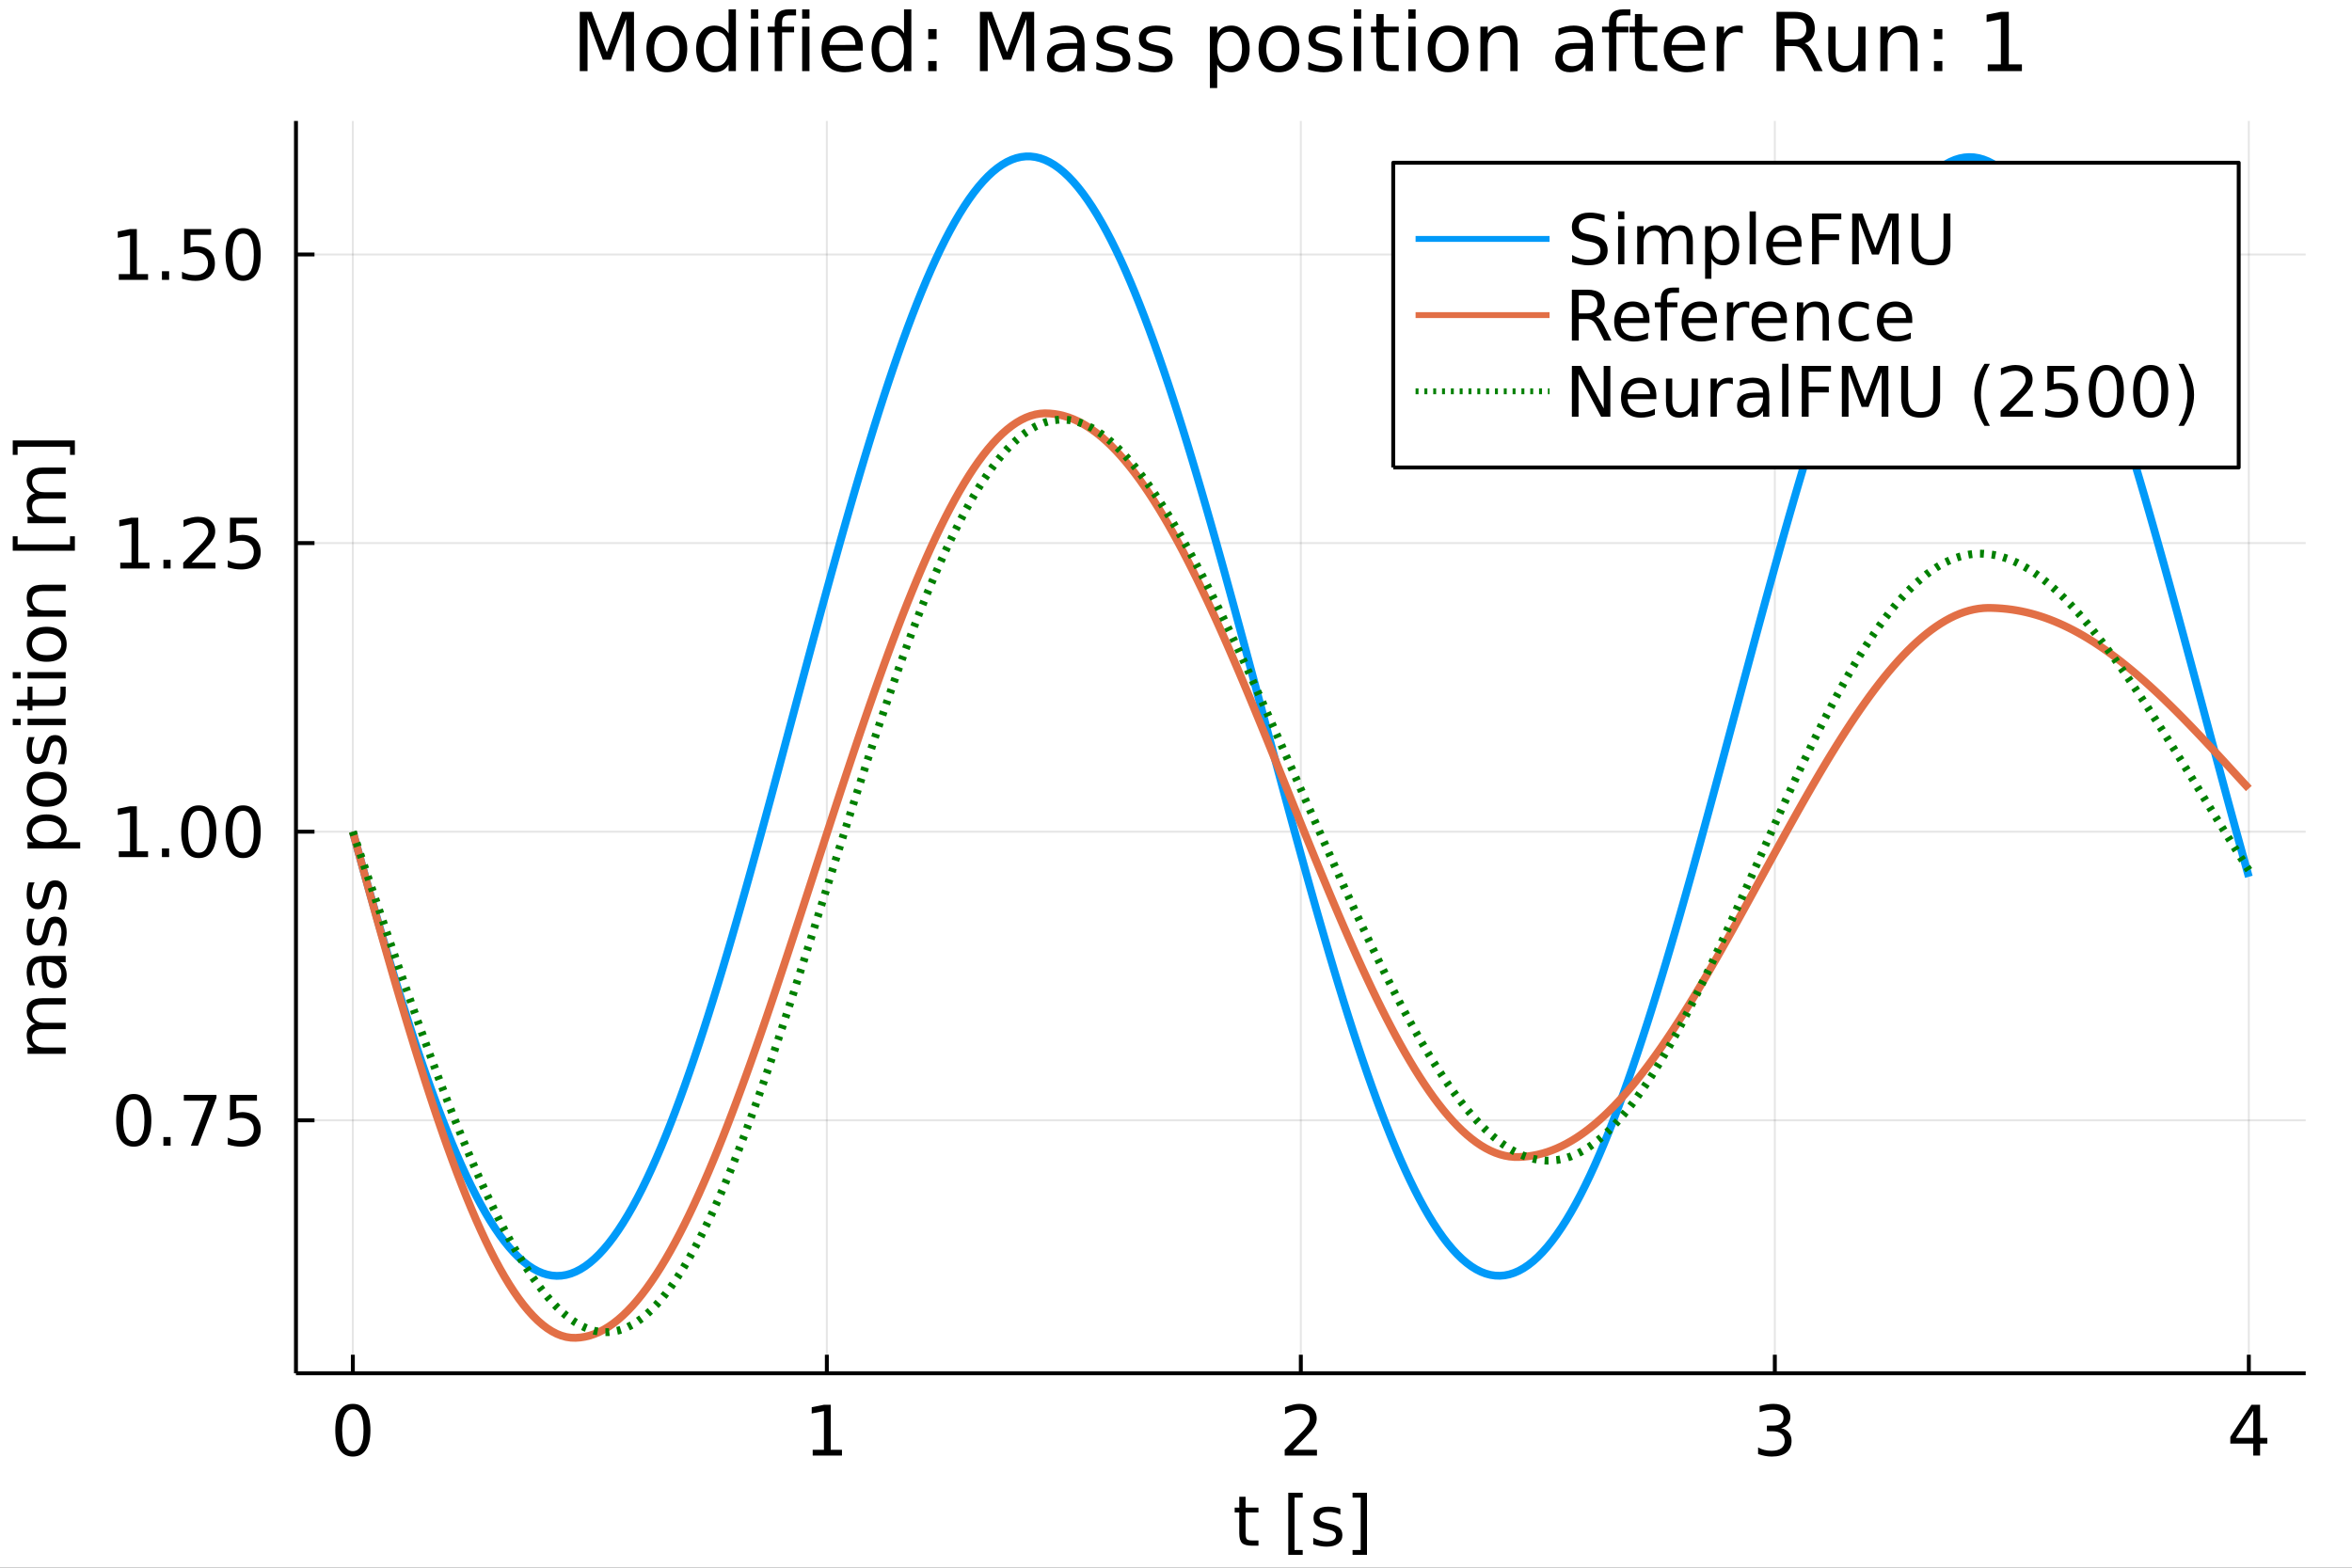 <?xml version="1.0" encoding="utf-8"?>
<svg xmlns="http://www.w3.org/2000/svg" xmlns:xlink="http://www.w3.org/1999/xlink" width="600" height="400" viewBox="0 0 2400 1600">
<rect x="0" y="0" width="2400" height="1600" fill="#333333" stroke="none"/>
<defs>
  <clipPath id="clip190">
    <rect x="0" y="0" width="2400" height="1600"/>
  </clipPath>
</defs>
<path clip-path="url(#clip190)" d="
M0 1600 L2400 1600 L2400 0 L0 0  Z
  " fill="#ffffff" fill-rule="evenodd" fill-opacity="1"/>
<defs>
  <clipPath id="clip191">
    <rect x="480" y="0" width="1681" height="1600"/>
  </clipPath>
</defs>
<path clip-path="url(#clip190)" d="
M302.01 1401.58 L2352.76 1401.58 L2352.76 123.472 L302.01 123.472  Z
  " fill="#ffffff" fill-rule="evenodd" fill-opacity="1"/>
<defs>
  <clipPath id="clip192">
    <rect x="302" y="123" width="2052" height="1279"/>
  </clipPath>
</defs>
<polyline clip-path="url(#clip192)" style="stroke:#000000; stroke-linecap:butt; stroke-linejoin:round; stroke-width:2; stroke-opacity:0.1; fill:none" points="
  360.05,1401.58 360.05,123.472 
  "/>
<polyline clip-path="url(#clip192)" style="stroke:#000000; stroke-linecap:butt; stroke-linejoin:round; stroke-width:2; stroke-opacity:0.1; fill:none" points="
  843.716,1401.58 843.716,123.472 
  "/>
<polyline clip-path="url(#clip192)" style="stroke:#000000; stroke-linecap:butt; stroke-linejoin:round; stroke-width:2; stroke-opacity:0.1; fill:none" points="
  1327.38,1401.58 1327.38,123.472 
  "/>
<polyline clip-path="url(#clip192)" style="stroke:#000000; stroke-linecap:butt; stroke-linejoin:round; stroke-width:2; stroke-opacity:0.1; fill:none" points="
  1811.05,1401.58 1811.05,123.472 
  "/>
<polyline clip-path="url(#clip192)" style="stroke:#000000; stroke-linecap:butt; stroke-linejoin:round; stroke-width:2; stroke-opacity:0.1; fill:none" points="
  2294.72,1401.58 2294.72,123.472 
  "/>
<polyline clip-path="url(#clip190)" style="stroke:#000000; stroke-linecap:butt; stroke-linejoin:round; stroke-width:4; stroke-opacity:1; fill:none" points="
  302.01,1401.58 2352.76,1401.58 
  "/>
<polyline clip-path="url(#clip190)" style="stroke:#000000; stroke-linecap:butt; stroke-linejoin:round; stroke-width:4; stroke-opacity:1; fill:none" points="
  360.05,1401.58 360.05,1382.68 
  "/>
<polyline clip-path="url(#clip190)" style="stroke:#000000; stroke-linecap:butt; stroke-linejoin:round; stroke-width:4; stroke-opacity:1; fill:none" points="
  843.716,1401.58 843.716,1382.68 
  "/>
<polyline clip-path="url(#clip190)" style="stroke:#000000; stroke-linecap:butt; stroke-linejoin:round; stroke-width:4; stroke-opacity:1; fill:none" points="
  1327.38,1401.58 1327.38,1382.68 
  "/>
<polyline clip-path="url(#clip190)" style="stroke:#000000; stroke-linecap:butt; stroke-linejoin:round; stroke-width:4; stroke-opacity:1; fill:none" points="
  1811.05,1401.58 1811.05,1382.68 
  "/>
<polyline clip-path="url(#clip190)" style="stroke:#000000; stroke-linecap:butt; stroke-linejoin:round; stroke-width:4; stroke-opacity:1; fill:none" points="
  2294.72,1401.58 2294.72,1382.68 
  "/>
<path clip-path="url(#clip190)" d="M360.05 1438.36 Q354.633 1438.36 351.89 1443.71 Q349.182 1449.02 349.182 1459.71 Q349.182 1470.37 351.89 1475.72 Q354.633 1481.03 360.05 1481.03 Q365.501 1481.03 368.21 1475.72 Q370.953 1470.37 370.953 1459.71 Q370.953 1449.02 368.21 1443.71 Q365.501 1438.36 360.05 1438.36 M360.05 1432.8 Q368.765 1432.8 373.348 1439.71 Q377.966 1446.59 377.966 1459.71 Q377.966 1472.8 373.348 1479.71 Q368.765 1486.59 360.05 1486.59 Q351.335 1486.59 346.717 1479.71 Q342.133 1472.8 342.133 1459.71 Q342.133 1446.59 346.717 1439.71 Q351.335 1432.8 360.05 1432.8 Z" fill="#000000" fill-rule="evenodd" fill-opacity="1" /><path clip-path="url(#clip190)" d="M829.289 1479.68 L840.748 1479.68 L840.748 1440.13 L828.282 1442.63 L828.282 1436.24 L840.678 1433.74 L847.692 1433.74 L847.692 1479.68 L859.15 1479.68 L859.15 1485.58 L829.289 1485.58 L829.289 1479.68 Z" fill="#000000" fill-rule="evenodd" fill-opacity="1" /><path clip-path="url(#clip190)" d="M1319.36 1479.68 L1343.84 1479.68 L1343.84 1485.58 L1310.92 1485.58 L1310.92 1479.68 Q1314.92 1475.55 1321.79 1468.6 Q1328.7 1461.62 1330.47 1459.61 Q1333.84 1455.82 1335.16 1453.22 Q1336.51 1450.58 1336.51 1448.05 Q1336.51 1443.91 1333.6 1441.31 Q1330.72 1438.71 1326.06 1438.71 Q1322.76 1438.71 1319.08 1439.85 Q1315.44 1441 1311.27 1443.32 L1311.27 1436.24 Q1315.51 1434.54 1319.19 1433.67 Q1322.87 1432.8 1325.92 1432.8 Q1333.98 1432.8 1338.77 1436.83 Q1343.56 1440.86 1343.56 1447.59 Q1343.56 1450.79 1342.35 1453.67 Q1341.17 1456.52 1338.01 1460.41 Q1337.14 1461.41 1332.49 1466.24 Q1327.83 1471.03 1319.36 1479.68 Z" fill="#000000" fill-rule="evenodd" fill-opacity="1" /><path clip-path="url(#clip190)" d="M1817.42 1457.63 Q1822.46 1458.7 1825.27 1462.11 Q1828.12 1465.51 1828.12 1470.51 Q1828.12 1478.18 1822.84 1482.39 Q1817.56 1486.59 1807.84 1486.59 Q1804.57 1486.59 1801.1 1485.93 Q1797.66 1485.3 1793.98 1484.02 L1793.98 1477.25 Q1796.9 1478.95 1800.37 1479.82 Q1803.84 1480.68 1807.63 1480.68 Q1814.23 1480.68 1817.66 1478.08 Q1821.14 1475.48 1821.14 1470.51 Q1821.14 1465.93 1817.91 1463.36 Q1814.71 1460.75 1808.98 1460.75 L1802.94 1460.75 L1802.94 1454.99 L1809.26 1454.99 Q1814.43 1454.99 1817.18 1452.94 Q1819.92 1450.86 1819.92 1446.97 Q1819.92 1442.98 1817.07 1440.86 Q1814.26 1438.71 1808.98 1438.71 Q1806.1 1438.71 1802.8 1439.33 Q1799.5 1439.96 1795.55 1441.27 L1795.55 1435.02 Q1799.54 1433.91 1803.01 1433.36 Q1806.52 1432.8 1809.61 1432.8 Q1817.59 1432.8 1822.25 1436.45 Q1826.9 1440.06 1826.9 1446.24 Q1826.9 1450.55 1824.43 1453.53 Q1821.97 1456.48 1817.42 1457.63 Z" fill="#000000" fill-rule="evenodd" fill-opacity="1" /><path clip-path="url(#clip190)" d="M2299.23 1439.85 L2281.52 1467.52 L2299.23 1467.52 L2299.23 1439.85 M2297.39 1433.74 L2306.21 1433.74 L2306.21 1467.52 L2313.6 1467.52 L2313.6 1473.36 L2306.21 1473.36 L2306.21 1485.58 L2299.23 1485.58 L2299.23 1473.36 L2275.83 1473.36 L2275.83 1466.59 L2297.39 1433.74 Z" fill="#000000" fill-rule="evenodd" fill-opacity="1" /><path clip-path="url(#clip190)" d="M1270.99 1527.62 L1270.99 1538.66 L1284.15 1538.66 L1284.15 1543.62 L1270.99 1543.62 L1270.99 1564.74 Q1270.99 1569.49 1272.28 1570.85 Q1273.6 1572.2 1277.59 1572.2 L1284.15 1572.2 L1284.15 1577.55 L1277.59 1577.55 Q1270.2 1577.55 1267.38 1574.8 Q1264.57 1572.03 1264.57 1564.74 L1264.57 1543.62 L1259.88 1543.62 L1259.88 1538.66 L1264.57 1538.66 L1264.57 1527.62 L1270.99 1527.62 Z" fill="#000000" fill-rule="evenodd" fill-opacity="1" /><path clip-path="url(#clip190)" d="M1314.57 1523.52 L1329.29 1523.52 L1329.29 1528.49 L1320.96 1528.49 L1320.96 1581.96 L1329.29 1581.96 L1329.29 1586.92 L1314.57 1586.92 L1314.57 1523.52 Z" fill="#000000" fill-rule="evenodd" fill-opacity="1" /><path clip-path="url(#clip190)" d="M1367.7 1539.8 L1367.7 1545.85 Q1364.99 1544.46 1362.07 1543.76 Q1359.15 1543.07 1356.03 1543.07 Q1351.27 1543.07 1348.88 1544.53 Q1346.51 1545.99 1346.51 1548.9 Q1346.51 1551.12 1348.22 1552.41 Q1349.92 1553.66 1355.06 1554.8 L1357.24 1555.29 Q1364.05 1556.75 1366.9 1559.42 Q1369.78 1562.06 1369.78 1566.82 Q1369.78 1572.24 1365.47 1575.4 Q1361.2 1578.55 1353.7 1578.55 Q1350.58 1578.55 1347.17 1577.93 Q1343.81 1577.34 1340.06 1576.12 L1340.06 1569.53 Q1343.6 1571.37 1347.04 1572.3 Q1350.47 1573.21 1353.84 1573.21 Q1358.35 1573.21 1360.79 1571.68 Q1363.22 1570.12 1363.22 1567.3 Q1363.22 1564.7 1361.45 1563.31 Q1359.71 1561.92 1353.77 1560.64 L1351.55 1560.12 Q1345.61 1558.87 1342.97 1556.3 Q1340.33 1553.69 1340.33 1549.18 Q1340.33 1543.69 1344.22 1540.71 Q1348.11 1537.72 1355.26 1537.72 Q1358.81 1537.72 1361.93 1538.24 Q1365.06 1538.76 1367.7 1539.8 Z" fill="#000000" fill-rule="evenodd" fill-opacity="1" /><path clip-path="url(#clip190)" d="M1394.88 1523.52 L1394.88 1586.92 L1380.16 1586.92 L1380.16 1581.96 L1388.46 1581.96 L1388.46 1528.49 L1380.16 1528.49 L1380.16 1523.52 L1394.88 1523.52 Z" fill="#000000" fill-rule="evenodd" fill-opacity="1" /><polyline clip-path="url(#clip192)" style="stroke:#000000; stroke-linecap:butt; stroke-linejoin:round; stroke-width:2; stroke-opacity:0.1; fill:none" points="
  302.01,1143.39 2352.76,1143.39 
  "/>
<polyline clip-path="url(#clip192)" style="stroke:#000000; stroke-linecap:butt; stroke-linejoin:round; stroke-width:2; stroke-opacity:0.1; fill:none" points="
  302.01,848.833 2352.76,848.833 
  "/>
<polyline clip-path="url(#clip192)" style="stroke:#000000; stroke-linecap:butt; stroke-linejoin:round; stroke-width:2; stroke-opacity:0.1; fill:none" points="
  302.01,554.278 2352.76,554.278 
  "/>
<polyline clip-path="url(#clip192)" style="stroke:#000000; stroke-linecap:butt; stroke-linejoin:round; stroke-width:2; stroke-opacity:0.1; fill:none" points="
  302.01,259.723 2352.76,259.723 
  "/>
<polyline clip-path="url(#clip190)" style="stroke:#000000; stroke-linecap:butt; stroke-linejoin:round; stroke-width:4; stroke-opacity:1; fill:none" points="
  302.01,1401.58 302.01,123.472 
  "/>
<polyline clip-path="url(#clip190)" style="stroke:#000000; stroke-linecap:butt; stroke-linejoin:round; stroke-width:4; stroke-opacity:1; fill:none" points="
  302.01,1143.39 320.908,1143.39 
  "/>
<polyline clip-path="url(#clip190)" style="stroke:#000000; stroke-linecap:butt; stroke-linejoin:round; stroke-width:4; stroke-opacity:1; fill:none" points="
  302.01,848.833 320.908,848.833 
  "/>
<polyline clip-path="url(#clip190)" style="stroke:#000000; stroke-linecap:butt; stroke-linejoin:round; stroke-width:4; stroke-opacity:1; fill:none" points="
  302.01,554.278 320.908,554.278 
  "/>
<polyline clip-path="url(#clip190)" style="stroke:#000000; stroke-linecap:butt; stroke-linejoin:round; stroke-width:4; stroke-opacity:1; fill:none" points="
  302.01,259.723 320.908,259.723 
  "/>
<path clip-path="url(#clip190)" d="M136.497 1122.09 Q131.08 1122.09 128.337 1127.43 Q125.629 1132.75 125.629 1143.44 Q125.629 1154.1 128.337 1159.45 Q131.08 1164.76 136.497 1164.76 Q141.948 1164.76 144.656 1159.45 Q147.399 1154.1 147.399 1143.44 Q147.399 1132.75 144.656 1127.43 Q141.948 1122.09 136.497 1122.09 M136.497 1116.53 Q145.212 1116.53 149.795 1123.44 Q154.413 1130.31 154.413 1143.44 Q154.413 1156.53 149.795 1163.44 Q145.212 1170.31 136.497 1170.31 Q127.781 1170.31 123.163 1163.44 Q118.58 1156.53 118.58 1143.44 Q118.58 1130.31 123.163 1123.44 Q127.781 1116.53 136.497 1116.53 Z" fill="#000000" fill-rule="evenodd" fill-opacity="1" /><path clip-path="url(#clip190)" d="M166.74 1160.49 L174.066 1160.49 L174.066 1169.31 L166.74 1169.31 L166.74 1160.49 Z" fill="#000000" fill-rule="evenodd" fill-opacity="1" /><path clip-path="url(#clip190)" d="M187.573 1117.47 L220.906 1117.47 L220.906 1120.45 L202.087 1169.31 L194.76 1169.31 L212.469 1123.37 L187.573 1123.37 L187.573 1117.47 Z" fill="#000000" fill-rule="evenodd" fill-opacity="1" /><path clip-path="url(#clip190)" d="M234.656 1117.47 L262.19 1117.47 L262.19 1123.37 L241.08 1123.37 L241.08 1136.08 Q242.607 1135.56 244.135 1135.31 Q245.663 1135.04 247.191 1135.04 Q255.871 1135.04 260.941 1139.79 Q266.01 1144.55 266.01 1152.68 Q266.01 1161.04 260.802 1165.7 Q255.593 1170.31 246.114 1170.31 Q242.85 1170.31 239.448 1169.76 Q236.08 1169.2 232.468 1168.09 L232.468 1161.04 Q235.593 1162.75 238.927 1163.58 Q242.26 1164.41 245.975 1164.41 Q251.982 1164.41 255.489 1161.25 Q258.996 1158.09 258.996 1152.68 Q258.996 1147.26 255.489 1144.1 Q251.982 1140.94 245.975 1140.94 Q243.163 1140.94 240.35 1141.56 Q237.573 1142.19 234.656 1143.51 L234.656 1117.47 Z" fill="#000000" fill-rule="evenodd" fill-opacity="1" /><path clip-path="url(#clip190)" d="M121.219 868.85 L132.677 868.85 L132.677 829.301 L120.212 831.801 L120.212 825.413 L132.608 822.913 L139.622 822.913 L139.622 868.85 L151.08 868.85 L151.08 874.753 L121.219 874.753 L121.219 868.85 Z" fill="#000000" fill-rule="evenodd" fill-opacity="1" /><path clip-path="url(#clip190)" d="M165.247 865.933 L172.573 865.933 L172.573 874.753 L165.247 874.753 L165.247 865.933 Z" fill="#000000" fill-rule="evenodd" fill-opacity="1" /><path clip-path="url(#clip190)" d="M202.851 827.531 Q197.434 827.531 194.691 832.878 Q191.983 838.19 191.983 848.885 Q191.983 859.544 194.691 864.892 Q197.434 870.204 202.851 870.204 Q208.302 870.204 211.01 864.892 Q213.753 859.544 213.753 848.885 Q213.753 838.19 211.01 832.878 Q208.302 827.531 202.851 827.531 M202.851 821.975 Q211.566 821.975 216.149 828.885 Q220.767 835.76 220.767 848.885 Q220.767 861.975 216.149 868.885 Q211.566 875.76 202.851 875.76 Q194.135 875.76 189.517 868.885 Q184.934 861.975 184.934 848.885 Q184.934 835.76 189.517 828.885 Q194.135 821.975 202.851 821.975 Z" fill="#000000" fill-rule="evenodd" fill-opacity="1" /><path clip-path="url(#clip190)" d="M248.093 827.531 Q242.677 827.531 239.934 832.878 Q237.225 838.19 237.225 848.885 Q237.225 859.544 239.934 864.892 Q242.677 870.204 248.093 870.204 Q253.545 870.204 256.253 864.892 Q258.996 859.544 258.996 848.885 Q258.996 838.19 256.253 832.878 Q253.545 827.531 248.093 827.531 M248.093 821.975 Q256.809 821.975 261.392 828.885 Q266.01 835.76 266.01 848.885 Q266.01 861.975 261.392 868.885 Q256.809 875.76 248.093 875.76 Q239.378 875.76 234.76 868.885 Q230.177 861.975 230.177 848.885 Q230.177 835.76 234.76 828.885 Q239.378 821.975 248.093 821.975 Z" fill="#000000" fill-rule="evenodd" fill-opacity="1" /><path clip-path="url(#clip190)" d="M122.712 574.295 L134.17 574.295 L134.17 534.747 L121.705 537.247 L121.705 530.858 L134.101 528.358 L141.115 528.358 L141.115 574.295 L152.573 574.295 L152.573 580.198 L122.712 580.198 L122.712 574.295 Z" fill="#000000" fill-rule="evenodd" fill-opacity="1" /><path clip-path="url(#clip190)" d="M166.74 571.378 L174.066 571.378 L174.066 580.198 L166.74 580.198 L166.74 571.378 Z" fill="#000000" fill-rule="evenodd" fill-opacity="1" /><path clip-path="url(#clip190)" d="M195.385 574.295 L219.864 574.295 L219.864 580.198 L186.948 580.198 L186.948 574.295 Q190.941 570.163 197.816 563.219 Q204.726 556.24 206.496 554.226 Q209.864 550.441 211.184 547.837 Q212.538 545.198 212.538 542.663 Q212.538 538.531 209.621 535.927 Q206.739 533.323 202.087 533.323 Q198.788 533.323 195.108 534.469 Q191.462 535.615 187.295 537.941 L187.295 530.858 Q191.531 529.156 195.212 528.288 Q198.892 527.42 201.948 527.42 Q210.003 527.42 214.795 531.448 Q219.587 535.476 219.587 542.212 Q219.587 545.406 218.371 548.288 Q217.191 551.135 214.031 555.024 Q213.163 556.031 208.51 560.858 Q203.857 565.649 195.385 574.295 Z" fill="#000000" fill-rule="evenodd" fill-opacity="1" /><path clip-path="url(#clip190)" d="M234.656 528.358 L262.19 528.358 L262.19 534.261 L241.08 534.261 L241.08 546.969 Q242.607 546.448 244.135 546.205 Q245.663 545.927 247.191 545.927 Q255.871 545.927 260.941 550.684 Q266.01 555.441 266.01 563.566 Q266.01 571.934 260.802 576.587 Q255.593 581.205 246.114 581.205 Q242.85 581.205 239.448 580.649 Q236.08 580.094 232.468 578.983 L232.468 571.934 Q235.593 573.635 238.927 574.469 Q242.26 575.302 245.975 575.302 Q251.982 575.302 255.489 572.142 Q258.996 568.983 258.996 563.566 Q258.996 558.149 255.489 554.99 Q251.982 551.83 245.975 551.83 Q243.163 551.83 240.35 552.455 Q237.573 553.08 234.656 554.399 L234.656 528.358 Z" fill="#000000" fill-rule="evenodd" fill-opacity="1" /><path clip-path="url(#clip190)" d="M121.219 279.74 L132.677 279.74 L132.677 240.192 L120.212 242.692 L120.212 236.303 L132.608 233.803 L139.622 233.803 L139.622 279.74 L151.08 279.74 L151.08 285.643 L121.219 285.643 L121.219 279.74 Z" fill="#000000" fill-rule="evenodd" fill-opacity="1" /><path clip-path="url(#clip190)" d="M165.247 276.824 L172.573 276.824 L172.573 285.643 L165.247 285.643 L165.247 276.824 Z" fill="#000000" fill-rule="evenodd" fill-opacity="1" /><path clip-path="url(#clip190)" d="M187.92 233.803 L215.455 233.803 L215.455 239.706 L194.344 239.706 L194.344 252.414 Q195.871 251.893 197.399 251.65 Q198.927 251.372 200.455 251.372 Q209.135 251.372 214.205 256.129 Q219.274 260.886 219.274 269.011 Q219.274 277.379 214.066 282.032 Q208.857 286.65 199.378 286.65 Q196.114 286.65 192.712 286.094 Q189.344 285.539 185.733 284.428 L185.733 277.379 Q188.858 279.08 192.191 279.914 Q195.524 280.747 199.239 280.747 Q205.246 280.747 208.753 277.587 Q212.26 274.428 212.26 269.011 Q212.26 263.594 208.753 260.435 Q205.246 257.275 199.239 257.275 Q196.427 257.275 193.614 257.9 Q190.837 258.525 187.92 259.844 L187.92 233.803 Z" fill="#000000" fill-rule="evenodd" fill-opacity="1" /><path clip-path="url(#clip190)" d="M248.093 238.421 Q242.677 238.421 239.934 243.768 Q237.225 249.081 237.225 259.775 Q237.225 270.435 239.934 275.782 Q242.677 281.094 248.093 281.094 Q253.545 281.094 256.253 275.782 Q258.996 270.435 258.996 259.775 Q258.996 249.081 256.253 243.768 Q253.545 238.421 248.093 238.421 M248.093 232.865 Q256.809 232.865 261.392 239.775 Q266.01 246.65 266.01 259.775 Q266.01 272.865 261.392 279.775 Q256.809 286.65 248.093 286.65 Q239.378 286.65 234.76 279.775 Q230.177 272.865 230.177 259.775 Q230.177 246.65 234.76 239.775 Q239.378 232.865 248.093 232.865 Z" fill="#000000" fill-rule="evenodd" fill-opacity="1" /><path clip-path="url(#clip190)" d="M35.605 1045.01 Q31.299 1042.61 29.251 1039.28 Q27.202 1035.94 27.202 1031.43 Q27.202 1025.35 31.473 1022.06 Q35.709 1018.76 43.556 1018.76 L67.028 1018.76 L67.028 1025.18 L43.764 1025.18 Q38.174 1025.18 35.466 1027.16 Q32.758 1029.14 32.758 1033.2 Q32.758 1038.17 36.056 1041.05 Q39.355 1043.93 45.049 1043.93 L67.028 1043.93 L67.028 1050.35 L43.764 1050.35 Q38.139 1050.35 35.466 1052.33 Q32.758 1054.31 32.758 1058.44 Q32.758 1063.34 36.091 1066.22 Q39.389 1069.1 45.049 1069.1 L67.028 1069.1 L67.028 1075.53 L28.14 1075.53 L28.14 1069.1 L34.181 1069.1 Q30.605 1066.92 28.903 1063.86 Q27.202 1060.81 27.202 1056.6 Q27.202 1052.37 29.355 1049.42 Q31.508 1046.43 35.605 1045.01 Z" fill="#000000" fill-rule="evenodd" fill-opacity="1" /><path clip-path="url(#clip190)" d="M47.48 988.341 Q47.48 996.084 49.251 999.07 Q51.021 1002.06 55.292 1002.06 Q58.695 1002.06 60.709 999.834 Q62.688 997.577 62.688 993.723 Q62.688 988.41 58.938 985.216 Q55.153 981.987 48.903 981.987 L47.48 981.987 L47.48 988.341 M44.841 975.598 L67.028 975.598 L67.028 981.987 L61.125 981.987 Q64.667 984.174 66.368 987.438 Q68.035 990.702 68.035 995.424 Q68.035 1001.4 64.702 1004.94 Q61.334 1008.44 55.709 1008.44 Q49.146 1008.44 45.813 1004.07 Q42.48 999.66 42.48 990.945 L42.48 981.987 L41.855 981.987 Q37.445 981.987 35.049 984.903 Q32.619 987.785 32.619 993.028 Q32.619 996.362 33.417 999.521 Q34.216 1002.68 35.813 1005.6 L29.91 1005.6 Q28.556 1002.09 27.896 998.792 Q27.202 995.493 27.202 992.369 Q27.202 983.931 31.577 979.764 Q35.952 975.598 44.841 975.598 Z" fill="#000000" fill-rule="evenodd" fill-opacity="1" /><path clip-path="url(#clip190)" d="M29.285 937.647 L35.327 937.647 Q33.938 940.355 33.244 943.272 Q32.549 946.188 32.549 949.313 Q32.549 954.07 34.008 956.466 Q35.466 958.827 38.383 958.827 Q40.605 958.827 41.889 957.126 Q43.139 955.424 44.285 950.285 L44.771 948.098 Q46.23 941.292 48.903 938.445 Q51.542 935.563 56.299 935.563 Q61.716 935.563 64.875 939.869 Q68.035 944.14 68.035 951.64 Q68.035 954.765 67.41 958.167 Q66.82 961.535 65.605 965.285 L59.007 965.285 Q60.848 961.744 61.785 958.306 Q62.688 954.869 62.688 951.501 Q62.688 946.987 61.16 944.556 Q59.598 942.126 56.785 942.126 Q54.181 942.126 52.792 943.897 Q51.403 945.633 50.118 951.57 L49.598 953.792 Q48.348 959.73 45.778 962.369 Q43.174 965.008 38.66 965.008 Q33.174 965.008 30.188 961.119 Q27.202 957.23 27.202 950.077 Q27.202 946.535 27.723 943.41 Q28.244 940.285 29.285 937.647 Z" fill="#000000" fill-rule="evenodd" fill-opacity="1" /><path clip-path="url(#clip190)" d="M29.285 900.598 L35.327 900.598 Q33.938 903.306 33.244 906.223 Q32.549 909.14 32.549 912.265 Q32.549 917.022 34.008 919.418 Q35.466 921.779 38.383 921.779 Q40.605 921.779 41.889 920.077 Q43.139 918.376 44.285 913.237 L44.771 911.049 Q46.23 904.244 48.903 901.397 Q51.542 898.515 56.299 898.515 Q61.716 898.515 64.875 902.82 Q68.035 907.091 68.035 914.591 Q68.035 917.716 67.41 921.119 Q66.82 924.487 65.605 928.237 L59.007 928.237 Q60.848 924.695 61.785 921.258 Q62.688 917.82 62.688 914.452 Q62.688 909.938 61.16 907.508 Q59.598 905.077 56.785 905.077 Q54.181 905.077 52.792 906.848 Q51.403 908.584 50.118 914.522 L49.598 916.744 Q48.348 922.681 45.778 925.32 Q43.174 927.959 38.66 927.959 Q33.174 927.959 30.188 924.07 Q27.202 920.181 27.202 913.029 Q27.202 909.487 27.723 906.362 Q28.244 903.237 29.285 900.598 Z" fill="#000000" fill-rule="evenodd" fill-opacity="1" /><path clip-path="url(#clip190)" d="M61.195 859.557 L81.82 859.557 L81.82 865.98 L28.14 865.98 L28.14 859.557 L34.042 859.557 Q30.57 857.543 28.903 854.487 Q27.202 851.397 27.202 847.126 Q27.202 840.043 32.827 835.633 Q38.452 831.189 47.618 831.189 Q56.785 831.189 62.41 835.633 Q68.035 840.043 68.035 847.126 Q68.035 851.397 66.368 854.487 Q64.667 857.543 61.195 859.557 M47.618 837.821 Q40.57 837.821 36.577 840.737 Q32.549 843.619 32.549 848.689 Q32.549 853.758 36.577 856.675 Q40.57 859.557 47.618 859.557 Q54.667 859.557 58.695 856.675 Q62.688 853.758 62.688 848.689 Q62.688 843.619 58.695 840.737 Q54.667 837.821 47.618 837.821 Z" fill="#000000" fill-rule="evenodd" fill-opacity="1" /><path clip-path="url(#clip190)" d="M32.619 805.529 Q32.619 810.668 36.646 813.654 Q40.639 816.64 47.618 816.64 Q54.598 816.64 58.625 813.689 Q62.618 810.703 62.618 805.529 Q62.618 800.425 58.591 797.439 Q54.563 794.453 47.618 794.453 Q40.709 794.453 36.681 797.439 Q32.619 800.425 32.619 805.529 M27.202 805.529 Q27.202 797.196 32.619 792.439 Q38.035 787.682 47.618 787.682 Q57.167 787.682 62.618 792.439 Q68.035 797.196 68.035 805.529 Q68.035 813.897 62.618 818.654 Q57.167 823.376 47.618 823.376 Q38.035 823.376 32.619 818.654 Q27.202 813.897 27.202 805.529 Z" fill="#000000" fill-rule="evenodd" fill-opacity="1" /><path clip-path="url(#clip190)" d="M29.285 752.3 L35.327 752.3 Q33.938 755.009 33.244 757.925 Q32.549 760.842 32.549 763.967 Q32.549 768.724 34.008 771.12 Q35.466 773.481 38.383 773.481 Q40.605 773.481 41.889 771.779 Q43.139 770.078 44.285 764.939 L44.771 762.752 Q46.23 755.946 48.903 753.099 Q51.542 750.217 56.299 750.217 Q61.716 750.217 64.875 754.523 Q68.035 758.793 68.035 766.293 Q68.035 769.418 67.41 772.821 Q66.82 776.189 65.605 779.939 L59.007 779.939 Q60.848 776.397 61.785 772.96 Q62.688 769.522 62.688 766.154 Q62.688 761.641 61.16 759.21 Q59.598 756.779 56.785 756.779 Q54.181 756.779 52.792 758.55 Q51.403 760.286 50.118 766.224 L49.598 768.446 Q48.348 774.384 45.778 777.022 Q43.174 779.661 38.66 779.661 Q33.174 779.661 30.188 775.772 Q27.202 771.884 27.202 764.731 Q27.202 761.189 27.723 758.064 Q28.244 754.939 29.285 752.3 Z" fill="#000000" fill-rule="evenodd" fill-opacity="1" /><path clip-path="url(#clip190)" d="M28.14 740.043 L28.14 733.655 L67.028 733.655 L67.028 740.043 L28.14 740.043 M13.001 740.043 L13.001 733.655 L21.091 733.655 L21.091 740.043 L13.001 740.043 Z" fill="#000000" fill-rule="evenodd" fill-opacity="1" /><path clip-path="url(#clip190)" d="M17.098 713.967 L28.14 713.967 L28.14 700.808 L33.105 700.808 L33.105 713.967 L54.216 713.967 Q58.973 713.967 60.327 712.683 Q61.681 711.363 61.681 707.37 L61.681 700.808 L67.028 700.808 L67.028 707.37 Q67.028 714.766 64.285 717.578 Q61.507 720.391 54.216 720.391 L33.105 720.391 L33.105 725.078 L28.14 725.078 L28.14 720.391 L17.098 720.391 L17.098 713.967 Z" fill="#000000" fill-rule="evenodd" fill-opacity="1" /><path clip-path="url(#clip190)" d="M28.14 692.405 L28.14 686.016 L67.028 686.016 L67.028 692.405 L28.14 692.405 M13.001 692.405 L13.001 686.016 L21.091 686.016 L21.091 692.405 L13.001 692.405 Z" fill="#000000" fill-rule="evenodd" fill-opacity="1" /><path clip-path="url(#clip190)" d="M32.619 657.579 Q32.619 662.717 36.646 665.704 Q40.639 668.69 47.618 668.69 Q54.598 668.69 58.625 665.738 Q62.618 662.752 62.618 657.579 Q62.618 652.474 58.591 649.488 Q54.563 646.502 47.618 646.502 Q40.709 646.502 36.681 649.488 Q32.619 652.474 32.619 657.579 M27.202 657.579 Q27.202 649.245 32.619 644.488 Q38.035 639.732 47.618 639.732 Q57.167 639.732 62.618 644.488 Q68.035 649.245 68.035 657.579 Q68.035 665.947 62.618 670.704 Q57.167 675.426 47.618 675.426 Q38.035 675.426 32.619 670.704 Q27.202 665.947 27.202 657.579 Z" fill="#000000" fill-rule="evenodd" fill-opacity="1" /><path clip-path="url(#clip190)" d="M43.556 596.815 L67.028 596.815 L67.028 603.204 L43.764 603.204 Q38.244 603.204 35.501 605.357 Q32.758 607.509 32.758 611.815 Q32.758 616.989 36.056 619.975 Q39.355 622.961 45.049 622.961 L67.028 622.961 L67.028 629.384 L28.14 629.384 L28.14 622.961 L34.181 622.961 Q30.674 620.669 28.938 617.579 Q27.202 614.454 27.202 610.391 Q27.202 603.69 31.369 600.253 Q35.501 596.815 43.556 596.815 Z" fill="#000000" fill-rule="evenodd" fill-opacity="1" /><path clip-path="url(#clip190)" d="M13.001 562.058 L13.001 547.336 L17.966 547.336 L17.966 555.669 L71.438 555.669 L71.438 547.336 L76.403 547.336 L76.403 562.058 L13.001 562.058 Z" fill="#000000" fill-rule="evenodd" fill-opacity="1" /><path clip-path="url(#clip190)" d="M35.605 503.448 Q31.299 501.052 29.251 497.718 Q27.202 494.385 27.202 489.871 Q27.202 483.795 31.473 480.496 Q35.709 477.198 43.556 477.198 L67.028 477.198 L67.028 483.621 L43.764 483.621 Q38.174 483.621 35.466 485.6 Q32.758 487.58 32.758 491.642 Q32.758 496.607 36.056 499.489 Q39.355 502.371 45.049 502.371 L67.028 502.371 L67.028 508.795 L43.764 508.795 Q38.139 508.795 35.466 510.774 Q32.758 512.753 32.758 516.885 Q32.758 521.781 36.091 524.663 Q39.389 527.545 45.049 527.545 L67.028 527.545 L67.028 533.968 L28.14 533.968 L28.14 527.545 L34.181 527.545 Q30.605 525.357 28.903 522.302 Q27.202 519.246 27.202 515.045 Q27.202 510.809 29.355 507.857 Q31.508 504.871 35.605 503.448 Z" fill="#000000" fill-rule="evenodd" fill-opacity="1" /><path clip-path="url(#clip190)" d="M13.001 449.524 L76.403 449.524 L76.403 464.246 L71.438 464.246 L71.438 455.948 L17.966 455.948 L17.966 464.246 L13.001 464.246 L13.001 449.524 Z" fill="#000000" fill-rule="evenodd" fill-opacity="1" /><path clip-path="url(#clip190)" d="M591.597 12.096 L603.79 12.096 L619.224 53.253 L634.739 12.096 L646.932 12.096 L646.932 72.576 L638.952 72.576 L638.952 19.469 L623.356 60.95 L615.133 60.95 L599.537 19.469 L599.537 72.576 L591.597 72.576 L591.597 12.096 Z" fill="#000000" fill-rule="evenodd" fill-opacity="1" /><path clip-path="url(#clip190)" d="M680.433 32.431 Q674.438 32.431 670.954 37.131 Q667.47 41.789 667.47 49.931 Q667.47 58.074 670.914 62.773 Q674.397 67.431 680.433 67.431 Q686.388 67.431 689.872 62.732 Q693.356 58.033 693.356 49.931 Q693.356 41.87 689.872 37.171 Q686.388 32.431 680.433 32.431 M680.433 26.112 Q690.155 26.112 695.705 32.431 Q701.255 38.751 701.255 49.931 Q701.255 61.071 695.705 67.431 Q690.155 73.751 680.433 73.751 Q670.671 73.751 665.121 67.431 Q659.612 61.071 659.612 49.931 Q659.612 38.751 665.121 32.431 Q670.671 26.112 680.433 26.112 Z" fill="#000000" fill-rule="evenodd" fill-opacity="1" /><path clip-path="url(#clip190)" d="M743.465 34.092 L743.465 9.544 L750.919 9.544 L750.919 72.576 L743.465 72.576 L743.465 65.77 Q741.116 69.821 737.51 71.806 Q733.946 73.751 728.923 73.751 Q720.699 73.751 715.514 67.188 Q710.369 60.626 710.369 49.931 Q710.369 39.237 715.514 32.675 Q720.699 26.112 728.923 26.112 Q733.946 26.112 737.51 28.097 Q741.116 30.041 743.465 34.092 M718.066 49.931 Q718.066 58.155 721.428 62.854 Q724.831 67.512 730.745 67.512 Q736.66 67.512 740.063 62.854 Q743.465 58.155 743.465 49.931 Q743.465 41.708 740.063 37.05 Q736.66 32.35 730.745 32.35 Q724.831 32.35 721.428 37.05 Q718.066 41.708 718.066 49.931 Z" fill="#000000" fill-rule="evenodd" fill-opacity="1" /><path clip-path="url(#clip190)" d="M766.272 27.206 L773.726 27.206 L773.726 72.576 L766.272 72.576 L766.272 27.206 M766.272 9.544 L773.726 9.544 L773.726 18.983 L766.272 18.983 L766.272 9.544 Z" fill="#000000" fill-rule="evenodd" fill-opacity="1" /><path clip-path="url(#clip190)" d="M812.29 9.544 L812.29 15.742 L805.161 15.742 Q801.15 15.742 799.57 17.362 Q798.031 18.983 798.031 23.195 L798.031 27.206 L810.305 27.206 L810.305 32.999 L798.031 32.999 L798.031 72.576 L790.537 72.576 L790.537 32.999 L783.407 32.999 L783.407 27.206 L790.537 27.206 L790.537 24.046 Q790.537 16.471 794.061 13.028 Q797.585 9.544 805.242 9.544 L812.29 9.544 Z" fill="#000000" fill-rule="evenodd" fill-opacity="1" /><path clip-path="url(#clip190)" d="M818.529 27.206 L825.982 27.206 L825.982 72.576 L818.529 72.576 L818.529 27.206 M818.529 9.544 L825.982 9.544 L825.982 18.983 L818.529 18.983 L818.529 9.544 Z" fill="#000000" fill-rule="evenodd" fill-opacity="1" /><path clip-path="url(#clip190)" d="M880.386 48.028 L880.386 51.673 L846.115 51.673 Q846.601 59.37 850.733 63.421 Q854.906 67.431 862.319 67.431 Q866.613 67.431 870.623 66.378 Q874.674 65.325 878.644 63.218 L878.644 70.267 Q874.634 71.968 870.421 72.86 Q866.208 73.751 861.873 73.751 Q851.017 73.751 844.657 67.431 Q838.338 61.112 838.338 50.337 Q838.338 39.197 844.333 32.675 Q850.369 26.112 860.577 26.112 Q869.732 26.112 875.039 32.026 Q880.386 37.9 880.386 48.028 M872.932 45.84 Q872.851 39.723 869.489 36.077 Q866.167 32.431 860.658 32.431 Q854.42 32.431 850.652 35.956 Q846.925 39.48 846.358 45.88 L872.932 45.84 Z" fill="#000000" fill-rule="evenodd" fill-opacity="1" /><path clip-path="url(#clip190)" d="M922.475 34.092 L922.475 9.544 L929.928 9.544 L929.928 72.576 L922.475 72.576 L922.475 65.77 Q920.125 69.821 916.52 71.806 Q912.955 73.751 907.932 73.751 Q899.709 73.751 894.524 67.188 Q889.379 60.626 889.379 49.931 Q889.379 39.237 894.524 32.675 Q899.709 26.112 907.932 26.112 Q912.955 26.112 916.52 28.097 Q920.125 30.041 922.475 34.092 M897.076 49.931 Q897.076 58.155 900.438 62.854 Q903.841 67.512 909.755 67.512 Q915.669 67.512 919.072 62.854 Q922.475 58.155 922.475 49.931 Q922.475 41.708 919.072 37.05 Q915.669 32.35 909.755 32.35 Q903.841 32.35 900.438 37.05 Q897.076 41.708 897.076 49.931 Z" fill="#000000" fill-rule="evenodd" fill-opacity="1" /><path clip-path="url(#clip190)" d="M947.185 62.287 L955.733 62.287 L955.733 72.576 L947.185 72.576 L947.185 62.287 M947.185 29.677 L955.733 29.677 L955.733 39.966 L947.185 39.966 L947.185 29.677 Z" fill="#000000" fill-rule="evenodd" fill-opacity="1" /><path clip-path="url(#clip190)" d="M999.928 12.096 L1012.12 12.096 L1027.56 53.253 L1043.07 12.096 L1055.26 12.096 L1055.26 72.576 L1047.28 72.576 L1047.28 19.469 L1031.69 60.95 L1023.46 60.95 L1007.87 19.469 L1007.87 72.576 L999.928 72.576 L999.928 12.096 Z" fill="#000000" fill-rule="evenodd" fill-opacity="1" /><path clip-path="url(#clip190)" d="M1091.8 49.769 Q1082.77 49.769 1079.29 51.835 Q1075.8 53.901 1075.8 58.884 Q1075.8 62.854 1078.39 65.203 Q1081.03 67.512 1085.52 67.512 Q1091.72 67.512 1095.45 63.137 Q1099.22 58.722 1099.22 51.43 L1099.22 49.769 L1091.8 49.769 M1106.67 46.691 L1106.67 72.576 L1099.22 72.576 L1099.22 65.689 Q1096.66 69.821 1092.86 71.806 Q1089.05 73.751 1083.54 73.751 Q1076.57 73.751 1072.44 69.862 Q1068.35 65.933 1068.35 59.37 Q1068.35 51.714 1073.45 47.825 Q1078.6 43.936 1088.76 43.936 L1099.22 43.936 L1099.22 43.207 Q1099.22 38.062 1095.81 35.267 Q1092.45 32.431 1086.33 32.431 Q1082.44 32.431 1078.76 33.363 Q1075.07 34.295 1071.67 36.158 L1071.67 29.272 Q1075.76 27.692 1079.61 26.922 Q1083.46 26.112 1087.1 26.112 Q1096.95 26.112 1101.81 31.216 Q1106.67 36.32 1106.67 46.691 Z" fill="#000000" fill-rule="evenodd" fill-opacity="1" /><path clip-path="url(#clip190)" d="M1150.95 28.543 L1150.95 35.591 Q1147.79 33.971 1144.38 33.161 Q1140.98 32.35 1137.33 32.35 Q1131.79 32.35 1128.99 34.052 Q1126.24 35.753 1126.24 39.156 Q1126.24 41.749 1128.22 43.248 Q1130.21 44.706 1136.2 46.043 L1138.75 46.61 Q1146.69 48.311 1150.01 51.43 Q1153.38 54.509 1153.38 60.059 Q1153.38 66.378 1148.35 70.064 Q1143.37 73.751 1134.62 73.751 Q1130.97 73.751 1127 73.022 Q1123.08 72.333 1118.7 70.915 L1118.7 63.218 Q1122.83 65.365 1126.84 66.459 Q1130.85 67.512 1134.78 67.512 Q1140.05 67.512 1142.88 65.73 Q1145.72 63.907 1145.72 60.626 Q1145.72 57.588 1143.65 55.967 Q1141.63 54.347 1134.7 52.848 L1132.11 52.24 Q1125.18 50.782 1122.1 47.785 Q1119.02 44.746 1119.02 39.48 Q1119.02 33.08 1123.56 29.596 Q1128.1 26.112 1136.44 26.112 Q1140.58 26.112 1144.22 26.72 Q1147.87 27.327 1150.95 28.543 Z" fill="#000000" fill-rule="evenodd" fill-opacity="1" /><path clip-path="url(#clip190)" d="M1194.17 28.543 L1194.17 35.591 Q1191.01 33.971 1187.61 33.161 Q1184.2 32.35 1180.56 32.35 Q1175.01 32.35 1172.21 34.052 Q1169.46 35.753 1169.46 39.156 Q1169.46 41.749 1171.44 43.248 Q1173.43 44.706 1179.42 46.043 L1181.98 46.61 Q1189.92 48.311 1193.24 51.43 Q1196.6 54.509 1196.6 60.059 Q1196.6 66.378 1191.58 70.064 Q1186.59 73.751 1177.84 73.751 Q1174.2 73.751 1170.23 73.022 Q1166.3 72.333 1161.92 70.915 L1161.92 63.218 Q1166.06 65.365 1170.07 66.459 Q1174.08 67.512 1178.01 67.512 Q1183.27 67.512 1186.11 65.73 Q1188.94 63.907 1188.94 60.626 Q1188.94 57.588 1186.88 55.967 Q1184.85 54.347 1177.92 52.848 L1175.33 52.24 Q1168.41 50.782 1165.33 47.785 Q1162.25 44.746 1162.25 39.48 Q1162.25 33.08 1166.78 29.596 Q1171.32 26.112 1179.67 26.112 Q1183.8 26.112 1187.44 26.72 Q1191.09 27.327 1194.17 28.543 Z" fill="#000000" fill-rule="evenodd" fill-opacity="1" /><path clip-path="url(#clip190)" d="M1242.05 65.77 L1242.05 89.833 L1234.56 89.833 L1234.56 27.206 L1242.05 27.206 L1242.05 34.092 Q1244.4 30.041 1247.96 28.097 Q1251.57 26.112 1256.55 26.112 Q1264.82 26.112 1269.96 32.675 Q1275.15 39.237 1275.15 49.931 Q1275.15 60.626 1269.96 67.188 Q1264.82 73.751 1256.55 73.751 Q1251.57 73.751 1247.96 71.806 Q1244.4 69.821 1242.05 65.77 M1267.41 49.931 Q1267.41 41.708 1264.01 37.05 Q1260.64 32.35 1254.73 32.35 Q1248.82 32.35 1245.41 37.05 Q1242.05 41.708 1242.05 49.931 Q1242.05 58.155 1245.41 62.854 Q1248.82 67.512 1254.73 67.512 Q1260.64 67.512 1264.01 62.854 Q1267.41 58.155 1267.41 49.931 Z" fill="#000000" fill-rule="evenodd" fill-opacity="1" /><path clip-path="url(#clip190)" d="M1305.08 32.431 Q1299.09 32.431 1295.6 37.131 Q1292.12 41.789 1292.12 49.931 Q1292.12 58.074 1295.56 62.773 Q1299.05 67.431 1305.08 67.431 Q1311.04 67.431 1314.52 62.732 Q1318.01 58.033 1318.01 49.931 Q1318.01 41.87 1314.52 37.171 Q1311.04 32.431 1305.08 32.431 M1305.08 26.112 Q1314.8 26.112 1320.35 32.431 Q1325.9 38.751 1325.9 49.931 Q1325.9 61.071 1320.35 67.431 Q1314.8 73.751 1305.08 73.751 Q1295.32 73.751 1289.77 67.431 Q1284.26 61.071 1284.26 49.931 Q1284.26 38.751 1289.77 32.431 Q1295.32 26.112 1305.08 26.112 Z" fill="#000000" fill-rule="evenodd" fill-opacity="1" /><path clip-path="url(#clip190)" d="M1367.18 28.543 L1367.18 35.591 Q1364.02 33.971 1360.62 33.161 Q1357.22 32.35 1353.57 32.35 Q1348.02 32.35 1345.23 34.052 Q1342.47 35.753 1342.47 39.156 Q1342.47 41.749 1344.46 43.248 Q1346.44 44.706 1352.44 46.043 L1354.99 46.61 Q1362.93 48.311 1366.25 51.43 Q1369.61 54.509 1369.61 60.059 Q1369.61 66.378 1364.59 70.064 Q1359.61 73.751 1350.86 73.751 Q1347.21 73.751 1343.24 73.022 Q1339.31 72.333 1334.94 70.915 L1334.94 63.218 Q1339.07 65.365 1343.08 66.459 Q1347.09 67.512 1351.02 67.512 Q1356.29 67.512 1359.12 65.73 Q1361.96 63.907 1361.96 60.626 Q1361.96 57.588 1359.89 55.967 Q1357.87 54.347 1350.94 52.848 L1348.35 52.24 Q1341.42 50.782 1338.34 47.785 Q1335.26 44.746 1335.26 39.48 Q1335.26 33.08 1339.8 29.596 Q1344.34 26.112 1352.68 26.112 Q1356.81 26.112 1360.46 26.72 Q1364.1 27.327 1367.18 28.543 Z" fill="#000000" fill-rule="evenodd" fill-opacity="1" /><path clip-path="url(#clip190)" d="M1381.48 27.206 L1388.94 27.206 L1388.94 72.576 L1381.48 72.576 L1381.48 27.206 M1381.48 9.544 L1388.94 9.544 L1388.94 18.983 L1381.48 18.983 L1381.48 9.544 Z" fill="#000000" fill-rule="evenodd" fill-opacity="1" /><path clip-path="url(#clip190)" d="M1411.91 14.324 L1411.91 27.206 L1427.26 27.206 L1427.26 32.999 L1411.91 32.999 L1411.91 57.628 Q1411.91 63.178 1413.4 64.758 Q1414.94 66.338 1419.6 66.338 L1427.26 66.338 L1427.26 72.576 L1419.6 72.576 Q1410.97 72.576 1407.69 69.376 Q1404.41 66.135 1404.41 57.628 L1404.41 32.999 L1398.94 32.999 L1398.94 27.206 L1404.41 27.206 L1404.41 14.324 L1411.91 14.324 Z" fill="#000000" fill-rule="evenodd" fill-opacity="1" /><path clip-path="url(#clip190)" d="M1437.06 27.206 L1444.51 27.206 L1444.51 72.576 L1437.06 72.576 L1437.06 27.206 M1437.06 9.544 L1444.51 9.544 L1444.51 18.983 L1437.06 18.983 L1437.06 9.544 Z" fill="#000000" fill-rule="evenodd" fill-opacity="1" /><path clip-path="url(#clip190)" d="M1477.69 32.431 Q1471.7 32.431 1468.21 37.131 Q1464.73 41.789 1464.73 49.931 Q1464.73 58.074 1468.17 62.773 Q1471.66 67.431 1477.69 67.431 Q1483.65 67.431 1487.13 62.732 Q1490.61 58.033 1490.61 49.931 Q1490.61 41.87 1487.13 37.171 Q1483.65 32.431 1477.69 32.431 M1477.69 26.112 Q1487.41 26.112 1492.96 32.431 Q1498.51 38.751 1498.51 49.931 Q1498.51 61.071 1492.96 67.431 Q1487.41 73.751 1477.69 73.751 Q1467.93 73.751 1462.38 67.431 Q1456.87 61.071 1456.87 49.931 Q1456.87 38.751 1462.38 32.431 Q1467.93 26.112 1477.69 26.112 Z" fill="#000000" fill-rule="evenodd" fill-opacity="1" /><path clip-path="url(#clip190)" d="M1548.58 45.192 L1548.58 72.576 L1541.13 72.576 L1541.13 45.435 Q1541.13 38.994 1538.62 35.794 Q1536.11 32.594 1531.08 32.594 Q1525.05 32.594 1521.56 36.442 Q1518.08 40.29 1518.08 46.934 L1518.08 72.576 L1510.59 72.576 L1510.59 27.206 L1518.08 27.206 L1518.08 34.254 Q1520.75 30.163 1524.36 28.138 Q1528 26.112 1532.74 26.112 Q1540.56 26.112 1544.57 30.973 Q1548.58 35.794 1548.58 45.192 Z" fill="#000000" fill-rule="evenodd" fill-opacity="1" /><path clip-path="url(#clip190)" d="M1610.44 49.769 Q1601.41 49.769 1597.92 51.835 Q1594.44 53.901 1594.44 58.884 Q1594.44 62.854 1597.03 65.203 Q1599.66 67.512 1604.16 67.512 Q1610.36 67.512 1614.09 63.137 Q1617.85 58.722 1617.85 51.43 L1617.85 49.769 L1610.44 49.769 M1625.31 46.691 L1625.31 72.576 L1617.85 72.576 L1617.85 65.689 Q1615.3 69.821 1611.49 71.806 Q1607.69 73.751 1602.18 73.751 Q1595.21 73.751 1591.08 69.862 Q1586.99 65.933 1586.99 59.37 Q1586.99 51.714 1592.09 47.825 Q1597.23 43.936 1607.4 43.936 L1617.85 43.936 L1617.85 43.207 Q1617.85 38.062 1614.45 35.267 Q1611.09 32.431 1604.97 32.431 Q1601.08 32.431 1597.4 33.363 Q1593.71 34.295 1590.31 36.158 L1590.31 29.272 Q1594.4 27.692 1598.25 26.922 Q1602.09 26.112 1605.74 26.112 Q1615.58 26.112 1620.45 31.216 Q1625.31 36.32 1625.31 46.691 Z" fill="#000000" fill-rule="evenodd" fill-opacity="1" /><path clip-path="url(#clip190)" d="M1663.63 9.544 L1663.63 15.742 L1656.5 15.742 Q1652.49 15.742 1650.91 17.362 Q1649.37 18.983 1649.37 23.195 L1649.37 27.206 L1661.64 27.206 L1661.64 32.999 L1649.37 32.999 L1649.37 72.576 L1641.87 72.576 L1641.87 32.999 L1634.75 32.999 L1634.75 27.206 L1641.87 27.206 L1641.87 24.046 Q1641.87 16.471 1645.4 13.028 Q1648.92 9.544 1656.58 9.544 L1663.63 9.544 Z" fill="#000000" fill-rule="evenodd" fill-opacity="1" /><path clip-path="url(#clip190)" d="M1675.78 14.324 L1675.78 27.206 L1691.13 27.206 L1691.13 32.999 L1675.78 32.999 L1675.78 57.628 Q1675.78 63.178 1677.28 64.758 Q1678.82 66.338 1683.48 66.338 L1691.13 66.338 L1691.13 72.576 L1683.48 72.576 Q1674.85 72.576 1671.57 69.376 Q1668.29 66.135 1668.29 57.628 L1668.29 32.999 L1662.82 32.999 L1662.82 27.206 L1668.29 27.206 L1668.29 14.324 L1675.78 14.324 Z" fill="#000000" fill-rule="evenodd" fill-opacity="1" /><path clip-path="url(#clip190)" d="M1739.74 48.028 L1739.74 51.673 L1705.47 51.673 Q1705.96 59.37 1710.09 63.421 Q1714.26 67.431 1721.68 67.431 Q1725.97 67.431 1729.98 66.378 Q1734.03 65.325 1738 63.218 L1738 70.267 Q1733.99 71.968 1729.78 72.86 Q1725.57 73.751 1721.23 73.751 Q1710.38 73.751 1704.02 67.431 Q1697.7 61.112 1697.7 50.337 Q1697.7 39.197 1703.69 32.675 Q1709.73 26.112 1719.94 26.112 Q1729.09 26.112 1734.4 32.026 Q1739.74 37.9 1739.74 48.028 M1732.29 45.84 Q1732.21 39.723 1728.85 36.077 Q1725.53 32.431 1720.02 32.431 Q1713.78 32.431 1710.01 35.956 Q1706.28 39.48 1705.72 45.88 L1732.29 45.84 Z" fill="#000000" fill-rule="evenodd" fill-opacity="1" /><path clip-path="url(#clip190)" d="M1778.27 34.173 Q1777.01 33.444 1775.51 33.12 Q1774.06 32.756 1772.27 32.756 Q1765.95 32.756 1762.55 36.888 Q1759.19 40.979 1759.19 48.676 L1759.19 72.576 L1751.69 72.576 L1751.69 27.206 L1759.19 27.206 L1759.19 34.254 Q1761.54 30.122 1765.31 28.138 Q1769.07 26.112 1774.46 26.112 Q1775.23 26.112 1776.16 26.234 Q1777.09 26.315 1778.23 26.517 L1778.27 34.173 Z" fill="#000000" fill-rule="evenodd" fill-opacity="1" /><path clip-path="url(#clip190)" d="M1841.46 44.22 Q1844.1 45.111 1846.57 48.028 Q1849.08 50.944 1851.59 56.048 L1859.89 72.576 L1851.1 72.576 L1843.37 57.061 Q1840.37 50.985 1837.53 49 Q1834.74 47.015 1829.88 47.015 L1820.97 47.015 L1820.97 72.576 L1812.78 72.576 L1812.78 12.096 L1831.25 12.096 Q1841.62 12.096 1846.73 16.43 Q1851.83 20.765 1851.83 29.515 Q1851.83 35.227 1849.16 38.994 Q1846.53 42.761 1841.46 44.22 M1820.97 18.82 L1820.97 40.29 L1831.25 40.29 Q1837.17 40.29 1840.17 37.576 Q1843.2 34.822 1843.2 29.515 Q1843.2 24.208 1840.17 21.535 Q1837.17 18.82 1831.25 18.82 L1820.97 18.82 Z" fill="#000000" fill-rule="evenodd" fill-opacity="1" /><path clip-path="url(#clip190)" d="M1865.61 54.671 L1865.61 27.206 L1873.06 27.206 L1873.06 54.387 Q1873.06 60.828 1875.57 64.069 Q1878.08 67.269 1883.11 67.269 Q1889.14 67.269 1892.63 63.421 Q1896.15 59.573 1896.15 52.929 L1896.15 27.206 L1903.6 27.206 L1903.6 72.576 L1896.15 72.576 L1896.15 65.608 Q1893.44 69.74 1889.83 71.766 Q1886.27 73.751 1881.53 73.751 Q1873.71 73.751 1869.66 68.89 Q1865.61 64.029 1865.61 54.671 M1884.36 26.112 L1884.36 26.112 Z" fill="#000000" fill-rule="evenodd" fill-opacity="1" /><path clip-path="url(#clip190)" d="M1956.67 45.192 L1956.67 72.576 L1949.22 72.576 L1949.22 45.435 Q1949.22 38.994 1946.71 35.794 Q1944.19 32.594 1939.17 32.594 Q1933.13 32.594 1929.65 36.442 Q1926.17 40.29 1926.17 46.934 L1926.17 72.576 L1918.67 72.576 L1918.67 27.206 L1926.17 27.206 L1926.17 34.254 Q1928.84 30.163 1932.45 28.138 Q1936.09 26.112 1940.83 26.112 Q1948.65 26.112 1952.66 30.973 Q1956.67 35.794 1956.67 45.192 Z" fill="#000000" fill-rule="evenodd" fill-opacity="1" /><path clip-path="url(#clip190)" d="M1973.44 62.287 L1981.99 62.287 L1981.99 72.576 L1973.44 72.576 L1973.44 62.287 M1973.44 29.677 L1981.99 29.677 L1981.99 39.966 L1973.44 39.966 L1973.44 29.677 Z" fill="#000000" fill-rule="evenodd" fill-opacity="1" /><path clip-path="url(#clip190)" d="M2028.33 65.689 L2041.7 65.689 L2041.7 19.55 L2027.16 22.466 L2027.16 15.013 L2041.62 12.096 L2049.8 12.096 L2049.8 65.689 L2063.17 65.689 L2063.17 72.576 L2028.33 72.576 L2028.33 65.689 Z" fill="#000000" fill-rule="evenodd" fill-opacity="1" /><polyline clip-path="url(#clip192)" style="stroke:#009af9; stroke-linecap:butt; stroke-linejoin:round; stroke-width:8; stroke-opacity:1; fill:none" points="
  360.05,848.833 364.887,866.423 369.723,883.888 374.56,901.201 379.397,918.343 384.233,935.278 389.07,952.02 393.907,968.528 398.743,984.807 403.58,1000.83 
  408.417,1016.58 413.253,1032.05 418.09,1047.21 422.927,1062.07 427.763,1076.59 432.6,1090.77 437.437,1104.58 442.273,1118.02 447.11,1131.09 451.947,1143.76 
  456.783,1156.01 461.62,1167.85 466.457,1179.25 471.293,1190.21 476.13,1200.72 480.967,1210.75 485.803,1220.31 490.64,1229.38 495.477,1237.95 500.313,1246.01 
  505.15,1253.57 509.987,1260.6 514.823,1267.1 519.66,1273.06 524.497,1278.48 529.333,1283.36 534.17,1287.67 539.007,1291.44 543.843,1294.65 548.68,1297.29 
  553.517,1299.36 558.353,1300.87 563.19,1301.81 568.027,1302.17 572.863,1301.97 577.7,1301.19 582.536,1299.85 587.373,1297.93 592.21,1295.45 597.046,1292.41 
  601.883,1288.8 606.72,1284.63 611.556,1279.92 616.393,1274.65 621.23,1268.84 626.066,1262.49 630.903,1255.61 635.74,1248.21 640.576,1240.28 645.413,1231.85 
  650.25,1222.93 655.086,1213.51 659.923,1203.6 664.76,1193.22 669.596,1182.38 674.433,1171.09 679.27,1159.36 684.106,1147.2 688.943,1134.62 693.78,1121.63 
  698.616,1108.26 703.453,1094.5 708.29,1080.38 713.126,1065.92 717.963,1051.11 722.8,1035.99 727.636,1020.55 732.473,1004.83 737.31,988.836 742.146,972.584 
  746.983,956.089 751.82,939.367 756.656,922.436 761.493,905.314 766.33,888.02 771.166,870.569 776.003,852.976 780.84,835.261 785.676,817.442 790.513,799.538 
  795.35,781.566 800.186,763.543 805.023,745.486 809.86,727.415 814.696,709.347 819.533,691.303 824.37,673.298 829.206,655.347 834.043,637.471 838.88,619.687 
  843.716,602.013 848.553,584.469 853.39,567.072 858.226,549.84 863.063,532.792 867.9,515.938 872.736,499.293 877.573,482.878 882.41,466.712 887.246,450.81 
  892.083,435.189 896.92,419.867 901.756,404.859 906.593,390.182 911.43,375.836 916.266,361.845 921.103,348.224 925.94,334.986 930.776,322.146 935.613,309.717 
  940.45,297.711 945.286,286.141 950.123,275.018 954.96,264.349 959.796,254.148 964.633,244.425 969.47,235.189 974.306,226.451 979.143,218.218 983.98,210.497 
  988.816,203.298 993.653,196.629 998.49,190.496 1003.33,184.904 1008.16,179.859 1013,175.365 1017.84,171.427 1022.67,168.047 1027.51,165.229 1032.35,162.976 
  1037.18,161.295 1042.02,160.185 1046.86,159.645 1051.69,159.676 1056.53,160.278 1061.37,161.45 1066.2,163.191 1071.04,165.497 1075.88,168.37 1080.71,171.807 
  1085.55,175.804 1090.39,180.356 1095.22,185.457 1100.06,191.104 1104.9,197.29 1109.73,204.009 1114.57,211.253 1119.41,219.02 1124.24,227.3 1129.08,236.083 
  1133.92,245.361 1138.75,255.124 1143.59,265.362 1148.43,276.066 1153.26,287.223 1158.1,298.825 1162.94,310.861 1167.77,323.317 1172.61,336.182 1177.45,349.441 
  1182.28,363.081 1187.12,377.088 1191.96,391.448 1196.79,406.147 1201.63,421.172 1206.47,436.509 1211.3,452.14 1216.14,468.05 1220.98,484.222 1225.81,500.641 
  1230.65,517.289 1235.49,534.149 1240.32,551.205 1245.16,568.445 1250,585.846 1254.83,603.393 1259.67,621.066 1264.51,638.85 1269.34,656.724 1274.18,674.672 
  1279.02,692.676 1283.85,710.718 1288.69,728.781 1293.53,746.846 1298.36,764.895 1303.2,782.91 1308.04,800.872 1312.87,818.764 1317.71,836.568 1322.55,854.265 
  1327.38,871.84 1332.22,889.274 1337.06,906.549 1341.89,923.649 1346.73,940.555 1351.57,957.252 1356.4,973.722 1361.24,989.949 1366.08,1005.92 1370.91,1021.61 
  1375.75,1037.01 1380.59,1052.11 1385.42,1066.88 1390.26,1081.32 1395.1,1095.41 1399.93,1109.13 1404.77,1122.48 1409.61,1135.43 1414.44,1147.98 1419.28,1160.11 
  1424.12,1171.81 1428.95,1183.07 1433.79,1193.88 1438.63,1204.23 1443.46,1214.1 1448.3,1223.49 1453.14,1232.38 1457.97,1240.78 1462.81,1248.66 1467.65,1256.03 
  1472.48,1262.87 1477.32,1269.18 1482.16,1274.95 1486.99,1280.18 1491.83,1284.86 1496.67,1288.98 1501.5,1292.55 1506.34,1295.55 1511.18,1297.99 1516.01,1299.86 
  1520.85,1301.16 1525.69,1301.9 1530.52,1302.06 1535.36,1301.65 1540.2,1300.67 1545.03,1299.12 1549.87,1297 1554.71,1294.31 1559.54,1291.07 1564.38,1287.26 
  1569.22,1282.9 1574.05,1277.98 1578.89,1272.52 1583.73,1266.51 1588.56,1259.97 1593.4,1252.9 1598.24,1245.31 1603.07,1237.21 1607.91,1228.6 1612.75,1219.49 
  1617.58,1209.89 1622.42,1199.82 1627.26,1189.27 1632.09,1178.27 1636.93,1166.82 1641.77,1154.93 1646.6,1142.62 1651.44,1129.9 1656.28,1116.78 1661.11,1103.28 
  1665.95,1089.4 1670.79,1075.16 1675.62,1060.58 1680.46,1045.67 1685.3,1030.44 1690.13,1014.92 1694.97,999.116 1699.81,983.043 1704.64,966.715 1709.48,950.151 
  1714.32,933.369 1719.15,916.384 1723.99,899.215 1728.83,881.878 1733.66,864.391 1738.5,846.772 1743.34,829.036 1748.17,811.201 1753.01,793.286 1757.85,775.309 
  1762.68,757.289 1767.52,739.242 1772.36,721.188 1777.19,703.145 1782.03,685.13 1786.87,667.159 1791.7,649.253 1796.54,631.428 1801.38,613.704 1806.21,596.097 
  1811.05,578.626 1815.89,561.307 1820.72,544.159 1825.56,527.197 1830.4,510.44 1835.23,493.903 1840.07,477.603 1844.91,461.557 1849.74,445.781 1854.58,430.291 
  1859.42,415.101 1864.25,400.227 1869.09,385.685 1873.93,371.488 1878.76,357.652 1883.6,344.188 1888.44,331.112 1893.27,318.436 1898.11,306.172 1902.95,294.333 
  1907.78,282.931 1912.62,271.978 1917.46,261.485 1922.29,251.462 1927.13,241.918 1931.97,232.863 1936.8,224.306 1941.64,216.255 1946.48,208.719 1951.31,201.706 
  1956.15,195.224 1960.99,189.278 1965.82,183.874 1970.66,179.017 1975.5,174.712 1980.33,170.962 1985.17,167.772 1990.01,165.144 1994.84,163.085 1999.68,161.595 
  2004.52,160.674 2009.35,160.323 2014.19,160.543 2019.03,161.333 2023.86,162.692 2028.7,164.618 2033.54,167.111 2038.37,170.171 2043.21,173.791 2048.05,177.969 
  2052.88,182.7 2057.72,187.978 2062.56,193.799 2067.39,200.156 2072.23,207.042 2077.07,214.456 2081.9,222.387 2086.74,230.827 2091.58,239.766 2096.41,249.197 
  2101.25,259.109 2106.09,269.491 2110.92,280.334 2115.76,291.628 2120.6,303.364 2125.43,315.527 2130.27,328.106 2135.11,341.088 2139.94,354.459 2144.78,368.206 
  2149.62,382.314 2154.45,396.769 2159.29,411.562 2164.13,426.674 2168.96,442.091 2173.8,457.796 2178.64,473.775 2183.47,490.01 2188.31,506.485 2193.15,523.183 
  2197.98,540.089 2202.82,557.188 2207.66,574.46 2212.49,591.89 2217.33,609.457 2222.17,627.146 2227,644.939 2231.84,662.816 2236.68,680.761 2241.51,698.756 
  2246.35,716.785 2251.19,734.827 2256.02,752.866 2260.86,770.882 2265.7,788.858 2270.53,806.776 2275.37,824.617 2280.21,842.364 2285.04,860 2289.88,877.507 
  2294.72,894.868 
  "/>
<polyline clip-path="url(#clip192)" style="stroke:#e26f46; stroke-linecap:butt; stroke-linejoin:round; stroke-width:8; stroke-opacity:1; fill:none" points="
  360.05,848.833 364.887,866.473 369.723,884.055 374.56,901.561 379.397,918.97 384.233,936.25 389.07,953.413 393.907,970.415 398.743,987.266 403.58,1003.93 
  408.417,1020.4 413.253,1036.66 418.09,1052.69 422.927,1068.49 427.763,1084.05 432.6,1099.32 437.437,1114.31 442.273,1129 447.11,1143.36 451.947,1157.38 
  456.783,1171.05 461.62,1184.35 466.457,1197.28 471.293,1209.81 476.13,1221.93 480.967,1233.64 485.803,1244.91 490.64,1255.75 495.477,1266.13 500.313,1276.06 
  505.15,1285.51 509.987,1294.48 514.823,1302.95 519.66,1310.93 524.497,1318.4 529.333,1325.34 534.17,1331.76 539.007,1337.64 543.843,1342.98 548.68,1347.77 
  553.517,1352 558.353,1355.66 563.19,1358.75 568.027,1361.26 572.863,1363.19 577.7,1364.53 582.536,1365.27 587.373,1365.41 592.21,1365.06 597.046,1364.29 
  601.883,1363.09 606.72,1361.45 611.556,1359.38 616.393,1356.87 621.23,1353.92 626.066,1350.53 630.903,1346.71 635.74,1342.45 640.576,1337.75 645.413,1332.63 
  650.25,1327.07 655.086,1321.1 659.923,1314.7 664.76,1307.89 669.596,1300.68 674.433,1293.06 679.27,1285.05 684.106,1276.65 688.943,1267.87 693.78,1258.72 
  698.616,1249.2 703.453,1239.33 708.29,1229.12 713.126,1218.56 717.963,1207.68 722.8,1196.5 727.636,1185.01 732.473,1173.23 737.31,1161.17 742.146,1148.84 
  746.983,1136.24 751.82,1123.4 756.656,1110.33 761.493,1097.05 766.33,1083.56 771.166,1069.88 776.003,1056.01 780.84,1041.98 785.676,1027.78 790.513,1013.45 
  795.35,998.997 800.186,984.433 805.023,969.773 809.86,955.03 814.696,940.221 819.533,925.359 824.37,910.46 829.206,895.537 834.043,880.605 838.88,865.682 
  843.716,850.782 848.553,835.922 853.39,821.117 858.226,806.384 863.063,791.733 867.9,777.173 872.736,762.725 877.573,748.406 882.41,734.23 887.246,720.212 
  892.083,706.369 896.92,692.714 901.756,679.248 906.593,665.993 911.43,652.964 916.266,640.174 921.103,627.638 925.94,615.368 930.776,603.379 935.613,591.678 
  940.45,580.272 945.286,569.18 950.123,558.412 954.96,547.98 959.796,537.897 964.633,528.172 969.47,518.816 974.306,509.833 979.143,501.236 983.98,493.035 
  988.816,485.24 993.653,477.859 998.49,470.901 1003.33,464.375 1008.16,458.286 1013,452.642 1017.84,447.451 1022.67,442.719 1027.51,438.454 1032.35,434.662 
  1037.18,431.349 1042.02,428.52 1046.86,426.182 1051.69,424.338 1056.53,422.995 1061.37,422.157 1066.2,421.826 1071.04,421.996 1075.88,422.477 1080.71,423.29 
  1085.55,424.447 1090.39,425.947 1095.22,427.795 1100.06,429.99 1104.9,432.532 1109.73,435.421 1114.57,438.657 1119.41,442.237 1124.24,446.161 1129.08,450.427 
  1133.92,455.03 1138.75,459.969 1143.59,465.24 1148.43,470.839 1153.26,476.762 1158.1,483 1162.94,489.551 1167.77,496.411 1172.61,503.574 1177.45,511.027 
  1182.28,518.77 1187.12,526.796 1191.96,535.097 1196.79,543.661 1201.63,552.484 1206.47,561.559 1211.3,570.874 1216.14,580.416 1220.98,590.18 1225.81,600.157 
  1230.65,610.339 1235.49,620.717 1240.32,631.283 1245.16,642.019 1250,652.914 1254.83,663.962 1259.67,675.152 1264.51,686.474 1269.34,697.918 1274.18,709.473 
  1279.02,721.123 1283.85,732.858 1288.69,744.668 1293.53,756.539 1298.36,768.462 1303.2,780.422 1308.04,792.408 1312.87,804.41 1317.71,816.416 1322.55,828.411 
  1327.38,840.385 1332.22,852.323 1337.06,864.214 1341.89,876.044 1346.73,887.808 1351.57,899.492 1356.4,911.081 1361.24,922.564 1366.08,933.929 1370.91,945.163 
  1375.75,956.253 1380.59,967.198 1385.42,977.98 1390.26,988.588 1395.1,999.012 1399.93,1009.24 1404.77,1019.26 1409.61,1029.06 1414.44,1038.64 1419.28,1047.98 
  1424.12,1057.08 1428.95,1065.92 1433.79,1074.5 1438.63,1082.8 1443.46,1090.82 1448.3,1098.55 1453.14,1105.98 1457.97,1113.1 1462.81,1119.91 1467.65,1126.39 
  1472.48,1132.54 1477.32,1138.35 1482.16,1143.82 1486.99,1148.94 1491.83,1153.7 1496.67,1158.1 1501.5,1162.12 1506.34,1165.77 1511.18,1169.04 1516.01,1171.92 
  1520.85,1174.41 1525.69,1176.5 1530.52,1178.19 1535.36,1179.48 1540.2,1180.35 1545.03,1180.81 1549.87,1180.84 1554.71,1180.57 1559.54,1180.08 1564.38,1179.35 
  1569.22,1178.38 1574.05,1177.16 1578.89,1175.7 1583.73,1173.98 1588.56,1172.01 1593.4,1169.79 1598.24,1167.32 1603.07,1164.6 1607.91,1161.64 1612.75,1158.43 
  1617.58,1154.97 1622.42,1151.27 1627.26,1147.33 1632.09,1143.15 1636.93,1138.74 1641.77,1134.1 1646.6,1129.24 1651.44,1124.15 1656.28,1118.84 1661.11,1113.32 
  1665.95,1107.59 1670.79,1101.66 1675.62,1095.53 1680.46,1089.21 1685.3,1082.69 1690.13,1075.99 1694.97,1069.12 1699.81,1062.08 1704.64,1054.88 1709.48,1047.51 
  1714.32,1039.99 1719.15,1032.34 1723.99,1024.56 1728.83,1016.64 1733.66,1008.6 1738.5,1000.45 1743.34,992.196 1748.17,983.849 1753.01,975.413 1757.85,966.897 
  1762.68,958.307 1767.52,949.651 1772.36,940.947 1777.19,932.197 1782.03,923.409 1786.87,914.592 1791.7,905.753 1796.54,896.905 1801.38,888.056 1806.21,879.214 
  1811.05,870.388 1815.89,861.586 1820.72,852.816 1825.56,844.09 1830.4,835.415 1835.23,826.8 1840.07,818.254 1844.91,809.785 1849.74,801.403 1854.58,793.114 
  1859.42,784.928 1864.25,776.854 1869.09,768.9 1873.93,761.076 1878.76,753.385 1883.6,745.838 1888.44,738.444 1893.27,731.21 1898.11,724.145 1902.95,717.256 
  1907.78,710.545 1912.62,704.024 1917.46,697.701 1922.29,691.582 1927.13,685.677 1931.97,679.986 1936.8,674.515 1941.64,669.275 1946.48,664.272 1951.31,659.514 
  1956.15,655.005 1960.99,650.742 1965.82,646.739 1970.66,643 1975.5,639.531 1980.33,636.34 1985.17,633.425 1990.01,630.789 1994.84,628.44 1999.68,626.385 
  2004.52,624.627 2009.35,623.173 2014.19,622.02 2019.03,621.175 2023.86,620.641 2028.7,620.419 2033.54,620.505 2038.37,620.728 2043.21,621.074 2048.05,621.555 
  2052.88,622.174 2057.72,622.935 2062.56,623.839 2067.39,624.886 2072.23,626.078 2077.07,627.415 2081.9,628.895 2086.74,630.519 2091.58,632.286 2096.41,634.196 
  2101.25,636.247 2106.09,638.44 2110.92,640.772 2115.76,643.241 2120.6,645.847 2125.43,648.589 2130.27,651.463 2135.11,654.467 2139.94,657.6 2144.78,660.857 
  2149.62,664.234 2154.45,667.729 2159.29,671.342 2164.13,675.07 2168.96,678.911 2173.8,682.864 2178.64,686.919 2183.47,691.067 2188.31,695.313 2193.15,699.653 
  2197.98,704.085 2202.82,708.606 2207.66,713.212 2212.49,717.895 2217.33,722.643 2222.17,727.46 2227,732.342 2231.84,737.285 2236.68,742.286 2241.51,747.34 
  2246.35,752.439 2251.19,757.573 2256.02,762.741 2260.86,767.942 2265.7,773.168 2270.53,778.417 2275.37,783.683 2280.21,788.959 2285.04,794.235 2289.88,799.511 
  2294.72,804.781 
  "/>
<polyline clip-path="url(#clip192)" style="stroke:#008000; stroke-linecap:butt; stroke-linejoin:round; stroke-width:8; stroke-opacity:1; fill:none" stroke-dasharray="4, 8" points="
  360.05,848.833 364.887,863.306 369.723,877.756 374.56,892.175 379.397,906.554 384.233,920.887 389.07,935.166 393.907,949.381 398.743,963.524 403.58,977.586 
  408.417,991.559 413.253,1005.43 418.09,1019.2 422.927,1032.84 427.763,1046.36 432.6,1059.74 437.437,1072.97 442.273,1086.04 447.11,1098.94 451.947,1111.66 
  456.783,1124.19 461.62,1136.51 466.457,1148.62 471.293,1160.51 476.13,1172.15 480.967,1183.55 485.803,1194.69 490.64,1205.55 495.477,1216.13 500.313,1226.42 
  505.15,1236.41 509.987,1246.08 514.823,1255.42 519.66,1264.43 524.497,1273.09 529.333,1281.39 534.17,1289.33 539.007,1296.89 543.843,1304.06 548.68,1310.83 
  553.517,1317.2 558.353,1323.16 563.19,1328.69 568.027,1333.79 572.863,1338.45 577.7,1342.66 582.536,1346.42 587.373,1349.73 592.21,1352.56 597.046,1354.93 
  601.883,1356.82 606.72,1358.24 611.556,1359.17 616.393,1359.61 621.23,1359.56 626.066,1359.02 630.903,1357.99 635.74,1356.46 640.576,1354.43 645.413,1351.9 
  650.25,1348.87 655.086,1345.35 659.923,1341.34 664.76,1336.83 669.596,1331.84 674.433,1326.36 679.27,1320.4 684.106,1313.96 688.943,1307.06 693.78,1299.7 
  698.616,1291.88 703.453,1283.62 708.29,1274.92 713.126,1265.79 717.963,1256.24 722.8,1246.29 727.636,1235.94 732.473,1225.21 737.31,1214.11 742.146,1202.65 
  746.983,1190.85 751.82,1178.72 756.656,1166.27 761.493,1153.52 766.33,1140.49 771.166,1127.18 776.003,1113.62 780.84,1099.81 785.676,1085.79 790.513,1071.55 
  795.35,1057.13 800.186,1042.53 805.023,1027.78 809.86,1012.88 814.696,997.863 819.533,982.738 824.37,967.527 829.206,952.245 834.043,936.91 838.88,921.541 
  843.716,906.153 848.553,890.765 853.39,875.392 858.226,860.053 863.063,844.762 867.9,829.537 872.736,814.395 877.573,799.35 882.41,784.42 887.246,769.62 
  892.083,754.965 896.92,740.473 901.756,726.157 906.593,712.033 911.43,698.117 916.266,684.423 921.103,670.966 925.94,657.761 930.776,644.82 935.613,632.154 
  940.45,619.776 945.286,607.699 950.123,595.937 954.96,584.501 959.796,573.403 964.633,562.654 969.47,552.264 974.306,542.244 979.143,532.602 983.98,523.348 
  988.816,514.49 993.653,506.035 998.49,497.99 1003.33,490.364 1008.16,483.16 1013,476.386 1017.84,470.045 1022.67,464.143 1027.51,458.683 1032.35,453.667 
  1037.18,449.099 1042.02,444.981 1046.86,441.315 1051.69,438.102 1056.53,435.343 1061.37,433.038 1066.2,431.186 1071.04,429.785 1075.88,428.835 1080.71,428.331 
  1085.55,428.271 1090.39,428.651 1095.22,429.466 1100.06,430.711 1104.9,432.38 1109.73,434.468 1114.57,436.966 1119.41,439.866 1124.24,443.162 1129.08,446.843 
  1133.92,450.899 1138.75,455.321 1143.59,460.098 1148.43,465.217 1153.26,470.668 1158.1,476.445 1162.94,482.539 1167.77,488.94 1172.61,495.635 1177.45,502.614 
  1182.28,509.865 1187.12,517.378 1191.96,525.143 1196.79,533.147 1201.63,541.382 1206.47,549.836 1211.3,558.5 1216.14,567.364 1220.98,576.417 1225.81,585.65 
  1230.65,595.054 1235.49,604.619 1240.32,614.335 1245.16,624.193 1250,634.185 1254.83,644.301 1259.67,654.532 1264.51,664.869 1269.34,675.305 1274.18,685.831 
  1279.02,696.442 1283.85,707.128 1288.69,717.883 1293.53,728.699 1298.36,739.569 1303.2,750.484 1308.04,761.437 1312.87,772.42 1317.71,783.426 1322.55,794.446 
  1327.38,805.474 1332.22,816.5 1337.06,827.518 1341.89,838.518 1346.73,849.494 1351.57,860.437 1356.4,871.339 1361.24,882.193 1366.08,892.989 1370.91,903.72 
  1375.75,914.377 1380.59,924.953 1385.42,935.439 1390.26,945.827 1395.1,956.109 1399.93,966.276 1404.77,976.319 1409.61,986.233 1414.44,996.007 1419.28,1005.63 
  1424.12,1015.1 1428.95,1024.4 1433.79,1033.52 1438.63,1042.45 1443.46,1051.19 1448.3,1059.72 1453.14,1068.04 1457.97,1076.13 1462.81,1084 1467.65,1091.63 
  1472.48,1099.01 1477.32,1106.13 1482.16,1112.99 1486.99,1119.58 1491.83,1125.89 1496.67,1131.92 1501.5,1137.65 1506.34,1143.08 1511.18,1148.2 1516.01,1153.01 
  1520.85,1157.5 1525.69,1161.66 1530.52,1165.49 1535.36,1168.99 1540.2,1172.15 1545.03,1174.97 1549.87,1177.43 1554.71,1179.53 1559.54,1181.28 1564.38,1182.65 
  1569.22,1183.66 1574.05,1184.3 1578.89,1184.56 1583.73,1184.44 1588.56,1183.95 1593.4,1183.07 1598.24,1181.82 1603.07,1180.19 1607.91,1178.18 1612.75,1175.8 
  1617.58,1173.05 1622.42,1169.92 1627.26,1166.43 1632.09,1162.58 1636.93,1158.37 1641.77,1153.8 1646.6,1148.89 1651.44,1143.64 1656.28,1138.05 1661.11,1132.13 
  1665.95,1125.9 1670.79,1119.36 1675.62,1112.52 1680.46,1105.37 1685.3,1097.94 1690.13,1090.23 1694.97,1082.25 1699.81,1074.02 1704.64,1065.53 1709.48,1056.81 
  1714.32,1047.86 1719.15,1038.7 1723.99,1029.34 1728.83,1019.79 1733.66,1010.07 1738.5,1000.17 1743.34,990.13 1748.17,979.947 1753.01,969.638 1757.85,959.216 
  1762.68,948.696 1767.52,938.09 1772.36,927.414 1777.19,916.681 1782.03,905.905 1786.87,895.103 1791.7,884.283 1796.54,873.458 1801.38,862.643 1806.21,851.851 
  1811.05,841.099 1815.89,830.398 1820.72,819.764 1825.56,809.208 1830.4,798.745 1835.23,788.387 1840.07,778.146 1844.91,768.035 1849.74,758.064 1854.58,748.247 
  1859.42,738.593 1864.25,729.115 1869.09,719.821 1873.93,710.724 1878.76,701.832 1883.6,693.155 1888.44,684.703 1893.27,676.485 1898.11,668.51 1902.95,660.785 
  1907.78,653.32 1912.62,646.122 1917.46,639.198 1922.29,632.557 1927.13,626.203 1931.97,620.137 1936.8,614.366 1941.64,608.895 1946.48,603.73 1951.31,598.876 
  1956.15,594.337 1960.99,590.117 1965.82,586.22 1970.66,582.648 1975.5,579.405 1980.33,576.491 1985.17,573.908 1990.01,571.656 1994.84,569.736 1999.68,568.148 
  2004.52,566.891 2009.35,565.963 2014.19,565.362 2019.03,565.086 2023.86,565.133 2028.7,565.497 2033.54,566.176 2038.37,567.165 2043.21,568.458 2048.05,570.05 
  2052.88,571.935 2057.72,574.106 2062.56,576.556 2067.39,579.278 2072.23,582.263 2077.07,585.514 2081.9,589.024 2086.74,592.787 2091.58,596.795 2096.41,601.04 
  2101.25,605.517 2106.09,610.217 2110.92,615.133 2115.76,620.257 2120.6,625.583 2125.43,631.102 2130.27,636.808 2135.11,642.693 2139.94,648.749 2144.78,654.969 
  2149.62,661.344 2154.45,667.869 2159.29,674.534 2164.13,681.332 2168.96,688.255 2173.8,695.296 2178.64,702.447 2183.47,709.7 2188.31,717.046 2193.15,724.48 
  2197.98,731.994 2202.82,739.582 2207.66,747.235 2212.49,754.947 2217.33,762.711 2222.17,770.519 2227,778.364 2231.84,786.239 2236.68,794.137 2241.51,802.051 
  2246.35,809.974 2251.19,817.898 2256.02,825.816 2260.86,833.722 2265.7,841.608 2270.53,849.468 2275.37,857.294 2280.21,865.078 2285.04,872.815 2289.88,880.498 
  2294.72,888.118 
  "/>
<path clip-path="url(#clip190)" d="
M1421.68 477.116 L2284.4 477.116 L2284.4 166.076 L1421.68 166.076  Z
  " fill="#ffffff" fill-rule="evenodd" fill-opacity="1"/>
<polyline clip-path="url(#clip190)" style="stroke:#000000; stroke-linecap:butt; stroke-linejoin:round; stroke-width:4; stroke-opacity:1; fill:none" points="
  1421.68,477.116 2284.4,477.116 2284.4,166.076 1421.68,166.076 1421.68,477.116 
  "/>
<polyline clip-path="url(#clip190)" style="stroke:#009af9; stroke-linecap:butt; stroke-linejoin:round; stroke-width:6; stroke-opacity:1; fill:none" points="
  1444.47,243.836 1581.18,243.836 
  "/>
<path clip-path="url(#clip190)" d="M1637.34 219.617 L1637.34 226.457 Q1633.34 224.548 1629.8 223.61 Q1626.26 222.673 1622.96 222.673 Q1617.23 222.673 1614.11 224.895 Q1611.02 227.117 1611.02 231.214 Q1611.02 234.652 1613.07 236.423 Q1615.15 238.159 1620.91 239.235 L1625.15 240.103 Q1633 241.596 1636.71 245.381 Q1640.46 249.131 1640.46 255.45 Q1640.46 262.985 1635.39 266.874 Q1630.36 270.763 1620.6 270.763 Q1616.92 270.763 1612.75 269.929 Q1608.62 269.096 1604.18 267.464 L1604.18 260.242 Q1608.45 262.638 1612.54 263.853 Q1616.64 265.068 1620.6 265.068 Q1626.61 265.068 1629.87 262.707 Q1633.13 260.346 1633.13 255.971 Q1633.13 252.152 1630.77 249.999 Q1628.45 247.846 1623.1 246.77 L1618.83 245.936 Q1610.98 244.374 1607.47 241.041 Q1603.97 237.707 1603.97 231.77 Q1603.97 224.895 1608.79 220.937 Q1613.66 216.978 1622.16 216.978 Q1625.81 216.978 1629.59 217.638 Q1633.38 218.298 1637.34 219.617 Z" fill="#000000" fill-rule="evenodd" fill-opacity="1" /><path clip-path="url(#clip190)" d="M1651.12 230.867 L1657.51 230.867 L1657.51 269.756 L1651.12 269.756 L1651.12 230.867 M1651.12 215.728 L1657.51 215.728 L1657.51 223.818 L1651.12 223.818 L1651.12 215.728 Z" fill="#000000" fill-rule="evenodd" fill-opacity="1" /><path clip-path="url(#clip190)" d="M1701.15 238.332 Q1703.55 234.027 1706.88 231.978 Q1710.22 229.93 1714.73 229.93 Q1720.81 229.93 1724.11 234.2 Q1727.4 238.436 1727.4 246.284 L1727.4 269.756 L1720.98 269.756 L1720.98 246.492 Q1720.98 240.902 1719 238.193 Q1717.02 235.485 1712.96 235.485 Q1708 235.485 1705.11 238.784 Q1702.23 242.082 1702.23 247.777 L1702.23 269.756 L1695.81 269.756 L1695.81 246.492 Q1695.81 240.867 1693.83 238.193 Q1691.85 235.485 1687.72 235.485 Q1682.82 235.485 1679.94 238.818 Q1677.06 242.117 1677.06 247.777 L1677.06 269.756 L1670.63 269.756 L1670.63 230.867 L1677.06 230.867 L1677.06 236.909 Q1679.25 233.332 1682.3 231.631 Q1685.36 229.93 1689.56 229.93 Q1693.79 229.93 1696.75 232.082 Q1699.73 234.235 1701.15 238.332 Z" fill="#000000" fill-rule="evenodd" fill-opacity="1" /><path clip-path="url(#clip190)" d="M1746.33 263.922 L1746.33 284.547 L1739.9 284.547 L1739.9 230.867 L1746.33 230.867 L1746.33 236.77 Q1748.34 233.298 1751.4 231.631 Q1754.49 229.93 1758.76 229.93 Q1765.84 229.93 1770.25 235.555 Q1774.7 241.179 1774.7 250.346 Q1774.7 259.513 1770.25 265.138 Q1765.84 270.763 1758.76 270.763 Q1754.49 270.763 1751.4 269.096 Q1748.34 267.395 1746.33 263.922 M1768.06 250.346 Q1768.06 243.298 1765.15 239.304 Q1762.27 235.277 1757.2 235.277 Q1752.13 235.277 1749.21 239.304 Q1746.33 243.298 1746.33 250.346 Q1746.33 257.395 1749.21 261.422 Q1752.13 265.415 1757.2 265.415 Q1762.27 265.415 1765.15 261.422 Q1768.06 257.395 1768.06 250.346 Z" fill="#000000" fill-rule="evenodd" fill-opacity="1" /><path clip-path="url(#clip190)" d="M1785.29 215.728 L1791.68 215.728 L1791.68 269.756 L1785.29 269.756 L1785.29 215.728 Z" fill="#000000" fill-rule="evenodd" fill-opacity="1" /><path clip-path="url(#clip190)" d="M1838.31 248.714 L1838.31 251.839 L1808.93 251.839 Q1809.35 258.436 1812.89 261.909 Q1816.47 265.346 1822.82 265.346 Q1826.5 265.346 1829.94 264.443 Q1833.41 263.54 1836.81 261.735 L1836.81 267.777 Q1833.38 269.235 1829.77 269.999 Q1826.15 270.763 1822.44 270.763 Q1813.13 270.763 1807.68 265.346 Q1802.27 259.929 1802.27 250.693 Q1802.27 241.145 1807.4 235.555 Q1812.58 229.93 1821.33 229.93 Q1829.17 229.93 1833.72 234.999 Q1838.31 240.034 1838.31 248.714 M1831.92 246.839 Q1831.85 241.596 1828.97 238.471 Q1826.12 235.346 1821.4 235.346 Q1816.05 235.346 1812.82 238.367 Q1809.63 241.388 1809.14 246.874 L1831.92 246.839 Z" fill="#000000" fill-rule="evenodd" fill-opacity="1" /><path clip-path="url(#clip190)" d="M1849.07 217.916 L1878.86 217.916 L1878.86 223.818 L1856.08 223.818 L1856.08 239.096 L1876.64 239.096 L1876.64 244.999 L1856.08 244.999 L1856.08 269.756 L1849.07 269.756 L1849.07 217.916 Z" fill="#000000" fill-rule="evenodd" fill-opacity="1" /><path clip-path="url(#clip190)" d="M1889.97 217.916 L1900.42 217.916 L1913.65 253.193 L1926.95 217.916 L1937.4 217.916 L1937.4 269.756 L1930.56 269.756 L1930.56 224.235 L1917.2 259.79 L1910.15 259.79 L1896.78 224.235 L1896.78 269.756 L1889.97 269.756 L1889.97 217.916 Z" fill="#000000" fill-rule="evenodd" fill-opacity="1" /><path clip-path="url(#clip190)" d="M1950.53 217.916 L1957.58 217.916 L1957.58 249.409 Q1957.58 257.742 1960.6 261.422 Q1963.62 265.068 1970.39 265.068 Q1977.13 265.068 1980.15 261.422 Q1983.17 257.742 1983.17 249.409 L1983.17 217.916 L1990.22 217.916 L1990.22 250.277 Q1990.22 260.415 1985.18 265.589 Q1980.18 270.763 1970.39 270.763 Q1960.56 270.763 1955.53 265.589 Q1950.53 260.415 1950.53 250.277 L1950.53 217.916 Z" fill="#000000" fill-rule="evenodd" fill-opacity="1" /><polyline clip-path="url(#clip190)" style="stroke:#e26f46; stroke-linecap:butt; stroke-linejoin:round; stroke-width:6; stroke-opacity:1; fill:none" points="
  1444.47,321.596 1581.18,321.596 
  "/>
<path clip-path="url(#clip190)" d="M1628.55 323.21 Q1630.81 323.974 1632.93 326.474 Q1635.08 328.974 1637.23 333.349 L1644.35 347.516 L1636.81 347.516 L1630.18 334.217 Q1627.61 329.009 1625.18 327.307 Q1622.79 325.606 1618.62 325.606 L1610.98 325.606 L1610.98 347.516 L1603.97 347.516 L1603.97 295.676 L1619.8 295.676 Q1628.69 295.676 1633.06 299.391 Q1637.44 303.106 1637.44 310.606 Q1637.44 315.502 1635.15 318.731 Q1632.89 321.96 1628.55 323.21 M1610.98 301.44 L1610.98 319.842 L1619.8 319.842 Q1624.87 319.842 1627.44 317.516 Q1630.04 315.155 1630.04 310.606 Q1630.04 306.058 1627.44 303.766 Q1624.87 301.44 1619.8 301.44 L1610.98 301.44 Z" fill="#000000" fill-rule="evenodd" fill-opacity="1" /><path clip-path="url(#clip190)" d="M1683.17 326.474 L1683.17 329.599 L1653.79 329.599 Q1654.21 336.196 1657.75 339.669 Q1661.33 343.106 1667.68 343.106 Q1671.36 343.106 1674.8 342.203 Q1678.27 341.3 1681.68 339.495 L1681.68 345.537 Q1678.24 346.995 1674.63 347.759 Q1671.02 348.523 1667.3 348.523 Q1658 348.523 1652.54 343.106 Q1647.13 337.689 1647.13 328.453 Q1647.13 318.905 1652.27 313.315 Q1657.44 307.69 1666.19 307.69 Q1674.04 307.69 1678.59 312.759 Q1683.17 317.794 1683.17 326.474 M1676.78 324.599 Q1676.71 319.356 1673.83 316.231 Q1670.98 313.106 1666.26 313.106 Q1660.91 313.106 1657.68 316.127 Q1654.49 319.148 1654 324.634 L1676.78 324.599 Z" fill="#000000" fill-rule="evenodd" fill-opacity="1" /><path clip-path="url(#clip190)" d="M1713.34 293.488 L1713.34 298.801 L1707.23 298.801 Q1703.79 298.801 1702.44 300.19 Q1701.12 301.578 1701.12 305.19 L1701.12 308.627 L1711.64 308.627 L1711.64 313.592 L1701.12 313.592 L1701.12 347.516 L1694.7 347.516 L1694.7 313.592 L1688.59 313.592 L1688.59 308.627 L1694.7 308.627 L1694.7 305.919 Q1694.7 299.426 1697.72 296.474 Q1700.74 293.488 1707.3 293.488 L1713.34 293.488 Z" fill="#000000" fill-rule="evenodd" fill-opacity="1" /><path clip-path="url(#clip190)" d="M1751.95 326.474 L1751.95 329.599 L1722.58 329.599 Q1723 336.196 1726.54 339.669 Q1730.11 343.106 1736.47 343.106 Q1740.15 343.106 1743.59 342.203 Q1747.06 341.3 1750.46 339.495 L1750.46 345.537 Q1747.02 346.995 1743.41 347.759 Q1739.8 348.523 1736.09 348.523 Q1726.78 348.523 1721.33 343.106 Q1715.91 337.689 1715.91 328.453 Q1715.91 318.905 1721.05 313.315 Q1726.22 307.69 1734.97 307.69 Q1742.82 307.69 1747.37 312.759 Q1751.95 317.794 1751.95 326.474 M1745.56 324.599 Q1745.49 319.356 1742.61 316.231 Q1739.77 313.106 1735.04 313.106 Q1729.7 313.106 1726.47 316.127 Q1723.27 319.148 1722.79 324.634 L1745.56 324.599 Z" fill="#000000" fill-rule="evenodd" fill-opacity="1" /><path clip-path="url(#clip190)" d="M1784.97 314.599 Q1783.9 313.974 1782.61 313.696 Q1781.36 313.384 1779.83 313.384 Q1774.42 313.384 1771.5 316.926 Q1768.62 320.433 1768.62 327.03 L1768.62 347.516 L1762.2 347.516 L1762.2 308.627 L1768.62 308.627 L1768.62 314.669 Q1770.63 311.127 1773.86 309.426 Q1777.09 307.69 1781.71 307.69 Q1782.37 307.69 1783.17 307.794 Q1783.97 307.863 1784.94 308.037 L1784.97 314.599 Z" fill="#000000" fill-rule="evenodd" fill-opacity="1" /><path clip-path="url(#clip190)" d="M1823.38 326.474 L1823.38 329.599 L1794 329.599 Q1794.42 336.196 1797.96 339.669 Q1801.54 343.106 1807.89 343.106 Q1811.57 343.106 1815.01 342.203 Q1818.48 341.3 1821.88 339.495 L1821.88 345.537 Q1818.45 346.995 1814.83 347.759 Q1811.22 348.523 1807.51 348.523 Q1798.2 348.523 1792.75 343.106 Q1787.33 337.689 1787.33 328.453 Q1787.33 318.905 1792.47 313.315 Q1797.65 307.69 1806.4 307.69 Q1814.24 307.69 1818.79 312.759 Q1823.38 317.794 1823.38 326.474 M1816.99 324.599 Q1816.92 319.356 1814.04 316.231 Q1811.19 313.106 1806.47 313.106 Q1801.12 313.106 1797.89 316.127 Q1794.7 319.148 1794.21 324.634 L1816.99 324.599 Z" fill="#000000" fill-rule="evenodd" fill-opacity="1" /><path clip-path="url(#clip190)" d="M1866.19 324.044 L1866.19 347.516 L1859.8 347.516 L1859.8 324.252 Q1859.8 318.731 1857.65 315.988 Q1855.49 313.245 1851.19 313.245 Q1846.02 313.245 1843.03 316.544 Q1840.04 319.842 1840.04 325.537 L1840.04 347.516 L1833.62 347.516 L1833.62 308.627 L1840.04 308.627 L1840.04 314.669 Q1842.33 311.162 1845.42 309.426 Q1848.55 307.69 1852.61 307.69 Q1859.31 307.69 1862.75 311.856 Q1866.19 315.988 1866.19 324.044 Z" fill="#000000" fill-rule="evenodd" fill-opacity="1" /><path clip-path="url(#clip190)" d="M1906.92 310.12 L1906.92 316.092 Q1904.21 314.599 1901.47 313.87 Q1898.76 313.106 1895.98 313.106 Q1889.76 313.106 1886.33 317.064 Q1882.89 320.988 1882.89 328.106 Q1882.89 335.224 1886.33 339.182 Q1889.76 343.106 1895.98 343.106 Q1898.76 343.106 1901.47 342.377 Q1904.21 341.613 1906.92 340.12 L1906.92 346.023 Q1904.24 347.273 1901.36 347.898 Q1898.51 348.523 1895.29 348.523 Q1886.5 348.523 1881.33 343.002 Q1876.15 337.481 1876.15 328.106 Q1876.15 318.592 1881.36 313.141 Q1886.61 307.69 1895.7 307.69 Q1898.65 307.69 1901.47 308.315 Q1904.28 308.905 1906.92 310.12 Z" fill="#000000" fill-rule="evenodd" fill-opacity="1" /><path clip-path="url(#clip190)" d="M1951.29 326.474 L1951.29 329.599 L1921.92 329.599 Q1922.33 336.196 1925.88 339.669 Q1929.45 343.106 1935.81 343.106 Q1939.49 343.106 1942.92 342.203 Q1946.4 341.3 1949.8 339.495 L1949.8 345.537 Q1946.36 346.995 1942.75 347.759 Q1939.14 348.523 1935.42 348.523 Q1926.12 348.523 1920.67 343.106 Q1915.25 337.689 1915.25 328.453 Q1915.25 318.905 1920.39 313.315 Q1925.56 307.69 1934.31 307.69 Q1942.16 307.69 1946.71 312.759 Q1951.29 317.794 1951.29 326.474 M1944.9 324.599 Q1944.83 319.356 1941.95 316.231 Q1939.1 313.106 1934.38 313.106 Q1929.04 313.106 1925.81 316.127 Q1922.61 319.148 1922.13 324.634 L1944.9 324.599 Z" fill="#000000" fill-rule="evenodd" fill-opacity="1" /><polyline clip-path="url(#clip190)" style="stroke:#008000; stroke-linecap:butt; stroke-linejoin:round; stroke-width:6; stroke-opacity:1; fill:none" stroke-dasharray="3, 6" points="
  1444.47,399.356 1581.18,399.356 
  "/>
<path clip-path="url(#clip190)" d="M1603.97 373.436 L1613.41 373.436 L1636.4 416.804 L1636.4 373.436 L1643.2 373.436 L1643.2 425.276 L1633.76 425.276 L1610.77 381.908 L1610.77 425.276 L1603.97 425.276 L1603.97 373.436 Z" fill="#000000" fill-rule="evenodd" fill-opacity="1" /><path clip-path="url(#clip190)" d="M1690.15 404.234 L1690.15 407.359 L1660.77 407.359 Q1661.19 413.956 1664.73 417.429 Q1668.31 420.866 1674.66 420.866 Q1678.34 420.866 1681.78 419.963 Q1685.25 419.06 1688.65 417.255 L1688.65 423.297 Q1685.22 424.755 1681.61 425.519 Q1678 426.283 1674.28 426.283 Q1664.97 426.283 1659.52 420.866 Q1654.11 415.449 1654.11 406.213 Q1654.11 396.665 1659.25 391.075 Q1664.42 385.45 1673.17 385.45 Q1681.02 385.45 1685.56 390.519 Q1690.15 395.554 1690.15 404.234 M1683.76 402.359 Q1683.69 397.116 1680.81 393.991 Q1677.96 390.866 1673.24 390.866 Q1667.89 390.866 1664.66 393.887 Q1661.47 396.908 1660.98 402.394 L1683.76 402.359 Z" fill="#000000" fill-rule="evenodd" fill-opacity="1" /><path clip-path="url(#clip190)" d="M1699.97 409.929 L1699.97 386.387 L1706.36 386.387 L1706.36 409.686 Q1706.36 415.206 1708.52 417.984 Q1710.67 420.727 1714.97 420.727 Q1720.15 420.727 1723.13 417.429 Q1726.15 414.13 1726.15 408.436 L1726.15 386.387 L1732.54 386.387 L1732.54 425.276 L1726.15 425.276 L1726.15 419.304 Q1723.83 422.845 1720.74 424.581 Q1717.68 426.283 1713.62 426.283 Q1706.92 426.283 1703.45 422.116 Q1699.97 417.949 1699.97 409.929 M1716.05 385.45 L1716.05 385.45 Z" fill="#000000" fill-rule="evenodd" fill-opacity="1" /><path clip-path="url(#clip190)" d="M1768.24 392.359 Q1767.16 391.734 1765.88 391.456 Q1764.63 391.144 1763.1 391.144 Q1757.68 391.144 1754.77 394.686 Q1751.88 398.193 1751.88 404.79 L1751.88 425.276 L1745.46 425.276 L1745.46 386.387 L1751.88 386.387 L1751.88 392.429 Q1753.9 388.887 1757.13 387.186 Q1760.36 385.45 1764.97 385.45 Q1765.63 385.45 1766.43 385.554 Q1767.23 385.623 1768.2 385.797 L1768.24 392.359 Z" fill="#000000" fill-rule="evenodd" fill-opacity="1" /><path clip-path="url(#clip190)" d="M1792.61 405.727 Q1784.87 405.727 1781.88 407.498 Q1778.9 409.269 1778.9 413.54 Q1778.9 416.942 1781.12 418.956 Q1783.38 420.935 1787.23 420.935 Q1792.54 420.935 1795.74 417.185 Q1798.97 413.401 1798.97 407.151 L1798.97 405.727 L1792.61 405.727 M1805.36 403.088 L1805.36 425.276 L1798.97 425.276 L1798.97 419.373 Q1796.78 422.915 1793.52 424.616 Q1790.25 426.283 1785.53 426.283 Q1779.56 426.283 1776.02 422.949 Q1772.51 419.581 1772.51 413.956 Q1772.51 407.394 1776.88 404.061 Q1781.29 400.727 1790.01 400.727 L1798.97 400.727 L1798.97 400.102 Q1798.97 395.693 1796.05 393.297 Q1793.17 390.866 1787.93 390.866 Q1784.59 390.866 1781.43 391.665 Q1778.27 392.463 1775.36 394.061 L1775.36 388.158 Q1778.86 386.804 1782.16 386.144 Q1785.46 385.45 1788.58 385.45 Q1797.02 385.45 1801.19 389.825 Q1805.36 394.199 1805.36 403.088 Z" fill="#000000" fill-rule="evenodd" fill-opacity="1" /><path clip-path="url(#clip190)" d="M1818.52 371.248 L1824.9 371.248 L1824.9 425.276 L1818.52 425.276 L1818.52 371.248 Z" fill="#000000" fill-rule="evenodd" fill-opacity="1" /><path clip-path="url(#clip190)" d="M1838.55 373.436 L1868.34 373.436 L1868.34 379.338 L1845.56 379.338 L1845.56 394.616 L1866.12 394.616 L1866.12 400.519 L1845.56 400.519 L1845.56 425.276 L1838.55 425.276 L1838.55 373.436 Z" fill="#000000" fill-rule="evenodd" fill-opacity="1" /><path clip-path="url(#clip190)" d="M1879.45 373.436 L1889.9 373.436 L1903.13 408.713 L1916.43 373.436 L1926.88 373.436 L1926.88 425.276 L1920.04 425.276 L1920.04 379.755 L1906.67 415.31 L1899.63 415.31 L1886.26 379.755 L1886.26 425.276 L1879.45 425.276 L1879.45 373.436 Z" fill="#000000" fill-rule="evenodd" fill-opacity="1" /><path clip-path="url(#clip190)" d="M1940.01 373.436 L1947.06 373.436 L1947.06 404.929 Q1947.06 413.262 1950.08 416.942 Q1953.1 420.588 1959.87 420.588 Q1966.6 420.588 1969.63 416.942 Q1972.65 413.262 1972.65 404.929 L1972.65 373.436 L1979.7 373.436 L1979.7 405.797 Q1979.7 415.935 1974.66 421.109 Q1969.66 426.283 1959.87 426.283 Q1950.04 426.283 1945.01 421.109 Q1940.01 415.935 1940.01 405.797 L1940.01 373.436 Z" fill="#000000" fill-rule="evenodd" fill-opacity="1" /><path clip-path="url(#clip190)" d="M2030.53 371.318 Q2025.88 379.304 2023.62 387.116 Q2021.36 394.929 2021.36 402.949 Q2021.36 410.97 2023.62 418.852 Q2025.91 426.699 2030.53 434.651 L2024.97 434.651 Q2019.76 426.491 2017.16 418.609 Q2014.59 410.727 2014.59 402.949 Q2014.59 395.206 2017.16 387.359 Q2019.73 379.512 2024.97 371.318 L2030.53 371.318 Z" fill="#000000" fill-rule="evenodd" fill-opacity="1" /><path clip-path="url(#clip190)" d="M2049.87 419.373 L2074.35 419.373 L2074.35 425.276 L2041.43 425.276 L2041.43 419.373 Q2045.42 415.241 2052.3 408.297 Q2059.21 401.318 2060.98 399.304 Q2064.35 395.519 2065.67 392.915 Q2067.02 390.276 2067.02 387.741 Q2067.02 383.609 2064.1 381.005 Q2061.22 378.401 2056.57 378.401 Q2053.27 378.401 2049.59 379.547 Q2045.94 380.693 2041.78 383.019 L2041.78 375.936 Q2046.01 374.234 2049.69 373.366 Q2053.38 372.498 2056.43 372.498 Q2064.49 372.498 2069.28 376.526 Q2074.07 380.554 2074.07 387.29 Q2074.07 390.484 2072.85 393.366 Q2071.67 396.213 2068.51 400.102 Q2067.65 401.109 2062.99 405.936 Q2058.34 410.727 2049.87 419.373 Z" fill="#000000" fill-rule="evenodd" fill-opacity="1" /><path clip-path="url(#clip190)" d="M2089.14 373.436 L2116.67 373.436 L2116.67 379.338 L2095.56 379.338 L2095.56 392.047 Q2097.09 391.526 2098.62 391.283 Q2100.15 391.005 2101.67 391.005 Q2110.35 391.005 2115.42 395.762 Q2120.49 400.519 2120.49 408.644 Q2120.49 417.012 2115.28 421.665 Q2110.08 426.283 2100.6 426.283 Q2097.33 426.283 2093.93 425.727 Q2090.56 425.172 2086.95 424.06 L2086.95 417.012 Q2090.08 418.713 2093.41 419.547 Q2096.74 420.38 2100.46 420.38 Q2106.47 420.38 2109.97 417.22 Q2113.48 414.06 2113.48 408.644 Q2113.48 403.227 2109.97 400.068 Q2106.47 396.908 2100.46 396.908 Q2097.65 396.908 2094.83 397.533 Q2092.06 398.158 2089.14 399.477 L2089.14 373.436 Z" fill="#000000" fill-rule="evenodd" fill-opacity="1" /><path clip-path="url(#clip190)" d="M2149.31 378.054 Q2143.9 378.054 2141.15 383.401 Q2138.44 388.713 2138.44 399.408 Q2138.44 410.067 2141.15 415.415 Q2143.9 420.727 2149.31 420.727 Q2154.76 420.727 2157.47 415.415 Q2160.21 410.067 2160.21 399.408 Q2160.21 388.713 2157.47 383.401 Q2154.76 378.054 2149.31 378.054 M2149.31 372.498 Q2158.03 372.498 2162.61 379.408 Q2167.23 386.283 2167.23 399.408 Q2167.23 412.498 2162.61 419.408 Q2158.03 426.283 2149.31 426.283 Q2140.6 426.283 2135.98 419.408 Q2131.4 412.498 2131.4 399.408 Q2131.4 386.283 2135.98 379.408 Q2140.6 372.498 2149.31 372.498 Z" fill="#000000" fill-rule="evenodd" fill-opacity="1" /><path clip-path="url(#clip190)" d="M2194.55 378.054 Q2189.14 378.054 2186.4 383.401 Q2183.69 388.713 2183.69 399.408 Q2183.69 410.067 2186.4 415.415 Q2189.14 420.727 2194.55 420.727 Q2200.01 420.727 2202.71 415.415 Q2205.46 410.067 2205.46 399.408 Q2205.46 388.713 2202.71 383.401 Q2200.01 378.054 2194.55 378.054 M2194.55 372.498 Q2203.27 372.498 2207.85 379.408 Q2212.47 386.283 2212.47 399.408 Q2212.47 412.498 2207.85 419.408 Q2203.27 426.283 2194.55 426.283 Q2185.84 426.283 2181.22 419.408 Q2176.64 412.498 2176.64 399.408 Q2176.64 386.283 2181.22 379.408 Q2185.84 372.498 2194.55 372.498 Z" fill="#000000" fill-rule="evenodd" fill-opacity="1" /><path clip-path="url(#clip190)" d="M2222.89 371.318 L2228.44 371.318 Q2233.65 379.512 2236.22 387.359 Q2238.83 395.206 2238.83 402.949 Q2238.83 410.727 2236.22 418.609 Q2233.65 426.491 2228.44 434.651 L2222.89 434.651 Q2227.51 426.699 2229.76 418.852 Q2232.05 410.97 2232.05 402.949 Q2232.05 394.929 2229.76 387.116 Q2227.51 379.304 2222.89 371.318 Z" fill="#000000" fill-rule="evenodd" fill-opacity="1" /></svg>
